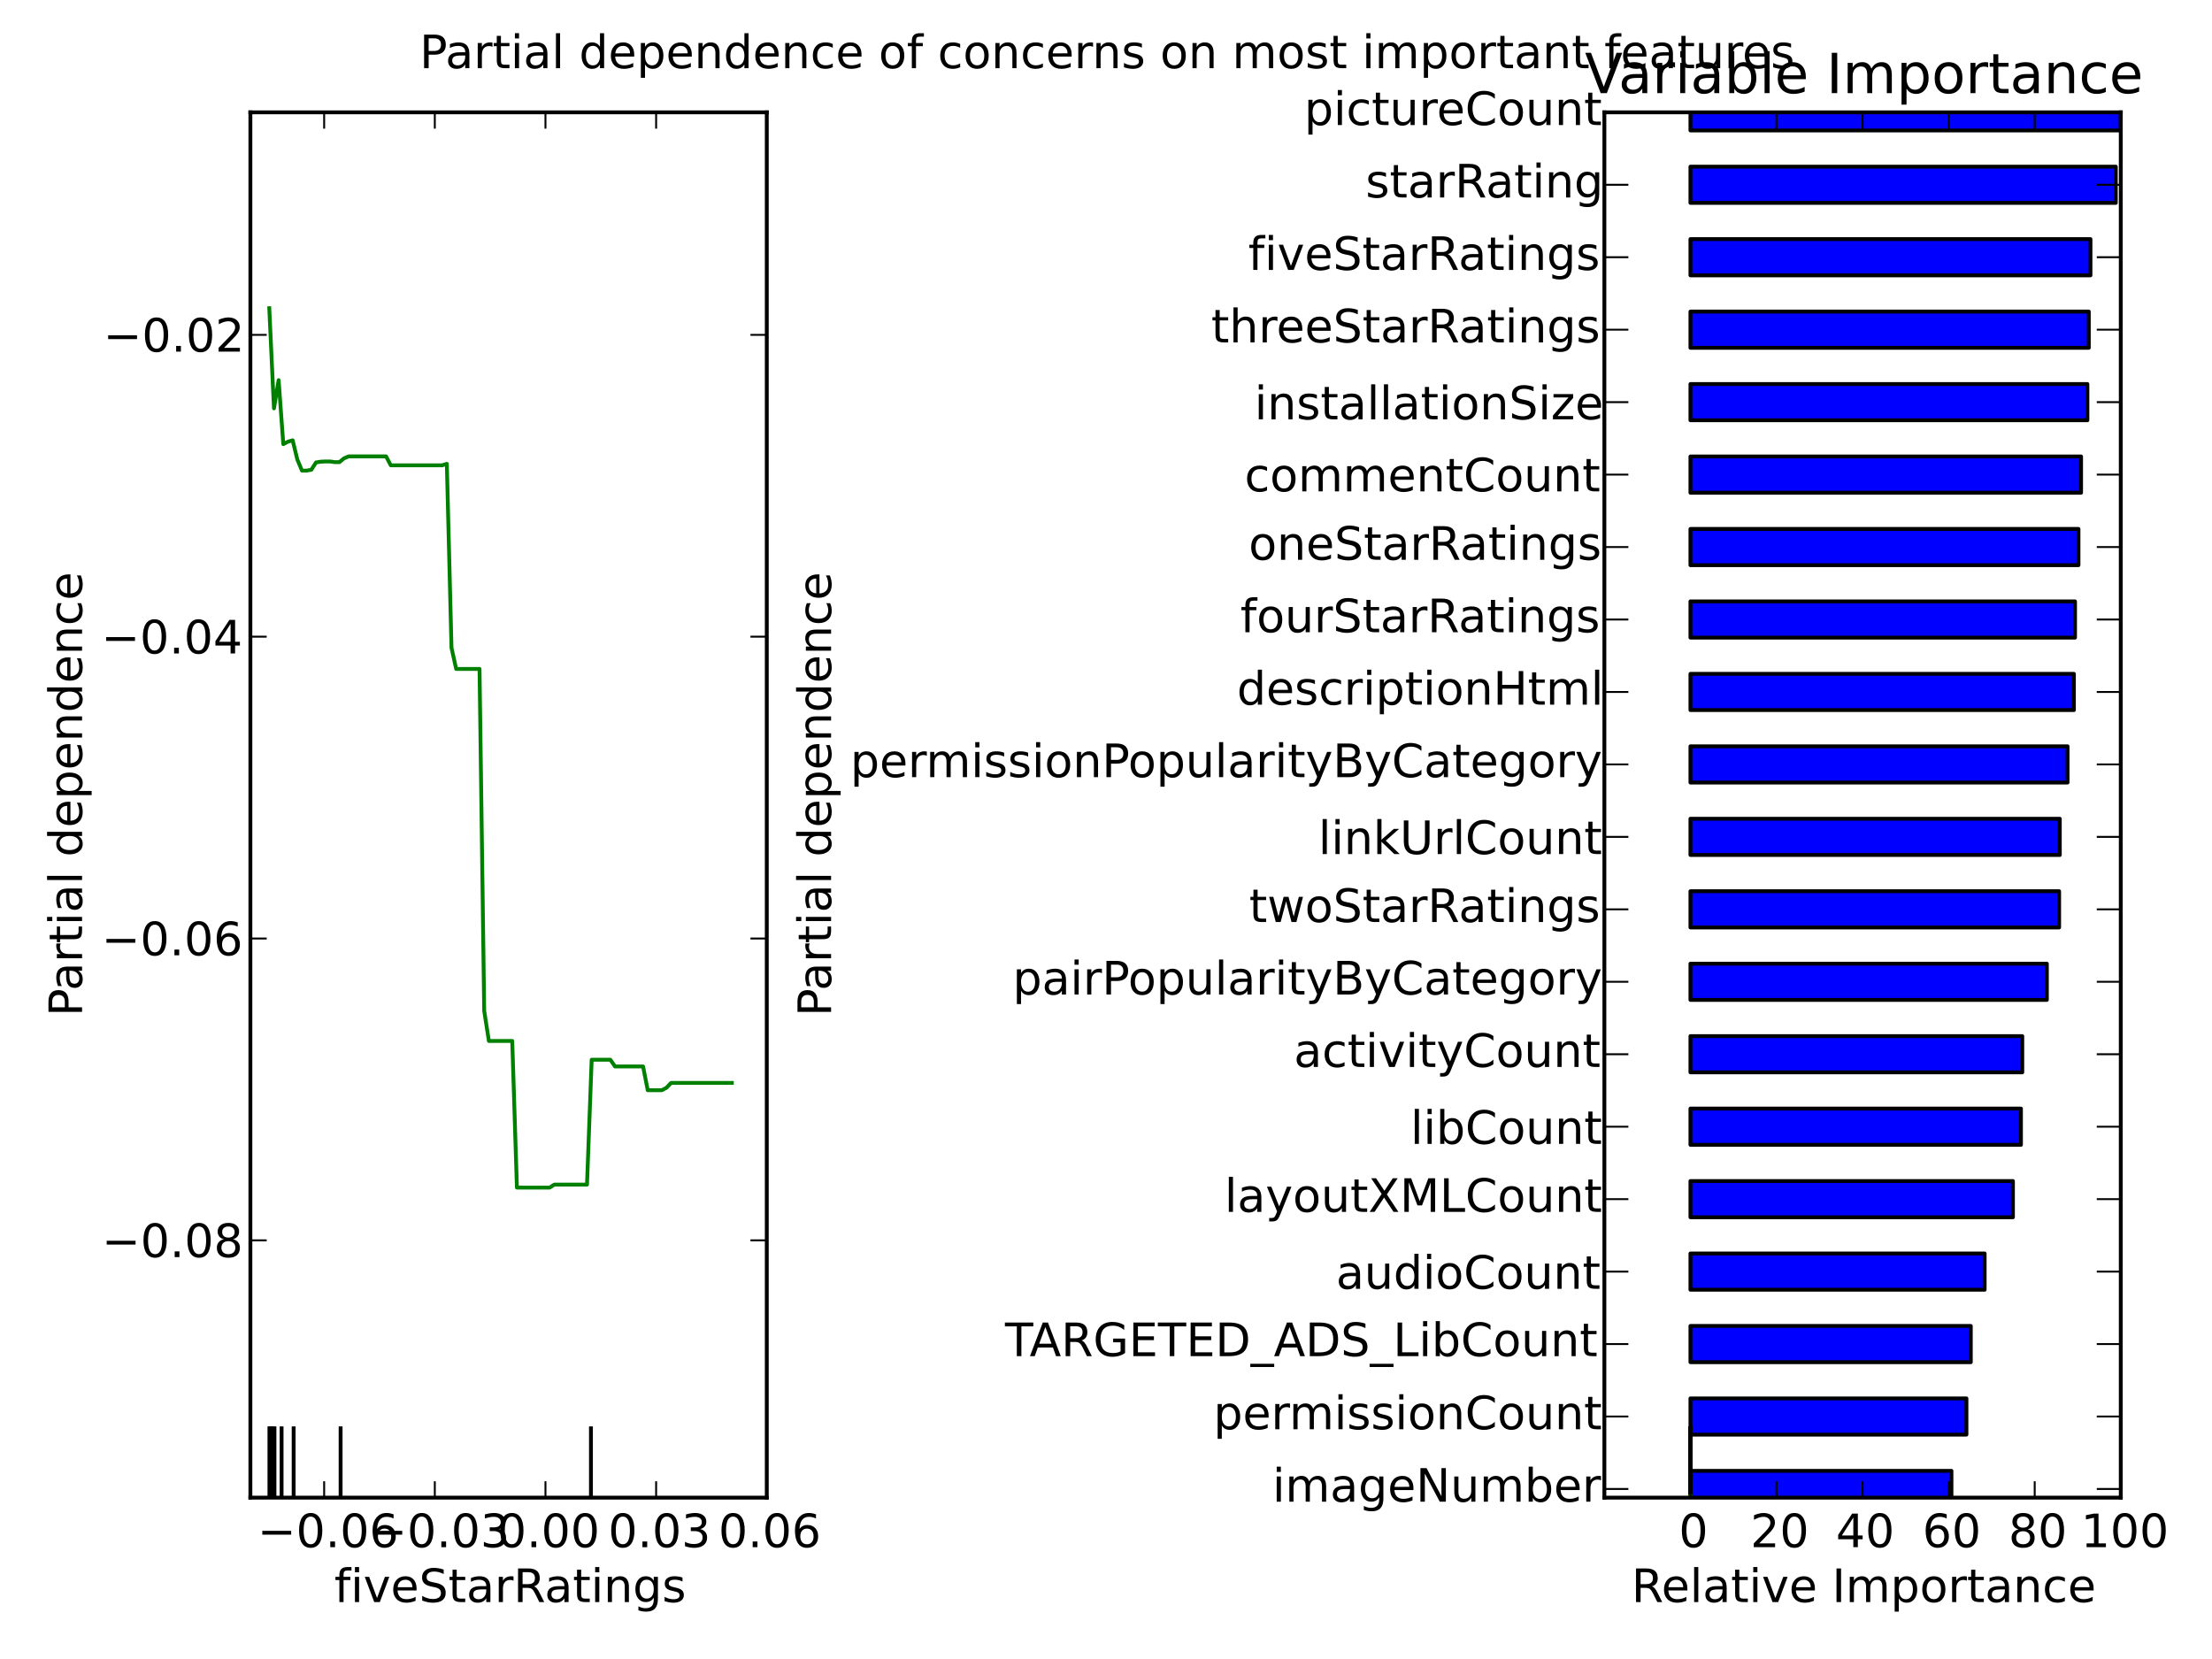 <?xml version="1.0" encoding="utf-8" standalone="no"?>
<!DOCTYPE svg PUBLIC "-//W3C//DTD SVG 1.1//EN"
  "http://www.w3.org/Graphics/SVG/1.1/DTD/svg11.dtd">
<!-- Created with matplotlib (http://matplotlib.sourceforge.net/) -->
<svg height="432pt" version="1.1" viewBox="0 0 576 432" width="576pt" xmlns="http://www.w3.org/2000/svg" xmlns:xlink="http://www.w3.org/1999/xlink">
 <defs>
  <style type="text/css">
*{stroke-linecap:square;stroke-linejoin:round;}
  </style>
 </defs>
 <g id="figure_1">
  <g id="patch_1">
   <path d="
M0 432
L576 432
L576 0
L0 0
z
" style="fill:#ffffff;"/>
  </g>
  <g id="axes_1">
   <g id="patch_2">
    <path d="
M65.199 389.978
L199.668 389.978
L199.668 29.248
L65.199 29.248
z
" style="fill:#ffffff;"/>
   </g>
   <g id="LineCollection_1">
    <defs>
     <path d="
M70.16 -42.022
L70.16 -60.058" id="C0_0_2680c667b0"/>
     <path d="
M70.418 -42.022
L70.418 -60.058" id="C0_1_51f5ab6903"/>
     <path d="
M70.595 -42.022
L70.595 -60.058" id="C0_2_0e97858483"/>
     <path d="
M70.898 -42.022
L70.898 -60.058" id="C0_3_728fc4fd06"/>
     <path d="
M71.469 -42.022
L71.469 -60.058" id="C0_4_6fb4b10cbc"/>
     <path d="
M73.324 -42.022
L73.324 -60.058" id="C0_5_29c0ba99ac"/>
     <path d="
M76.466 -42.022
L76.466 -60.058" id="C0_6_ab7170972f"/>
     <path d="
M88.693 -42.022
L88.693 -60.058" id="C0_7_dc5d7eb4b9"/>
     <path d="
M153.883 -42.022
L153.883 -60.058" id="C0_8_dec4190185"/>
    </defs>
    <g clip-path="url(#pf5f46a2d8b)">
     <use style="fill:none;stroke:#000000;stroke-linecap:butt;" x="0" xlink:href="#C0_0_2680c667b0" y="432.0"/>
    </g>
    <g clip-path="url(#pf5f46a2d8b)">
     <use style="fill:none;stroke:#000000;stroke-linecap:butt;" x="0" xlink:href="#C0_1_51f5ab6903" y="432.0"/>
    </g>
    <g clip-path="url(#pf5f46a2d8b)">
     <use style="fill:none;stroke:#000000;stroke-linecap:butt;" x="0" xlink:href="#C0_2_0e97858483" y="432.0"/>
    </g>
    <g clip-path="url(#pf5f46a2d8b)">
     <use style="fill:none;stroke:#000000;stroke-linecap:butt;" x="0" xlink:href="#C0_3_728fc4fd06" y="432.0"/>
    </g>
    <g clip-path="url(#pf5f46a2d8b)">
     <use style="fill:none;stroke:#000000;stroke-linecap:butt;" x="0" xlink:href="#C0_4_6fb4b10cbc" y="432.0"/>
    </g>
    <g clip-path="url(#pf5f46a2d8b)">
     <use style="fill:none;stroke:#000000;stroke-linecap:butt;" x="0" xlink:href="#C0_5_29c0ba99ac" y="432.0"/>
    </g>
    <g clip-path="url(#pf5f46a2d8b)">
     <use style="fill:none;stroke:#000000;stroke-linecap:butt;" x="0" xlink:href="#C0_6_ab7170972f" y="432.0"/>
    </g>
    <g clip-path="url(#pf5f46a2d8b)">
     <use style="fill:none;stroke:#000000;stroke-linecap:butt;" x="0" xlink:href="#C0_7_dc5d7eb4b9" y="432.0"/>
    </g>
    <g clip-path="url(#pf5f46a2d8b)">
     <use style="fill:none;stroke:#000000;stroke-linecap:butt;" x="0" xlink:href="#C0_8_dec4190185" y="432.0"/>
    </g>
   </g>
   <g id="line2d_1">
    <path clip-path="url(#pf5f46a2d8b)" d="
M70.12 80.251
L71.337 106.338
L72.554 98.988
L73.77 115.657
L74.987 115.011
L76.204 114.651
L77.42 119.644
L78.637 122.545
L79.854 122.545
L81.07 122.328
L82.287 120.418
L83.504 120.224
L84.72 120.164
L85.937 120.164
L87.154 120.34
L88.37 120.34
L89.587 119.349
L90.804 118.84
L92.02 118.84
L93.237 118.84
L94.454 118.84
L95.67 118.84
L96.887 118.84
L98.104 118.84
L99.32 118.84
L100.537 118.84
L101.754 121.162
L102.97 121.162
L104.187 121.162
L105.404 121.162
L106.62 121.162
L107.837 121.162
L109.054 121.162
L110.27 121.162
L111.487 121.162
L112.704 121.162
L113.92 121.162
L115.137 121.162
L116.354 120.776
L117.57 168.683
L118.787 174.187
L120.004 174.187
L121.22 174.187
L122.437 174.187
L123.654 174.187
L124.87 174.187
L126.087 263.24
L127.304 271.066
L128.52 271.066
L129.737 271.066
L130.954 271.066
L132.17 271.066
L133.387 271.066
L134.604 309.248
L135.82 309.248
L137.037 309.248
L138.254 309.248
L139.47 309.248
L140.687 309.248
L141.904 309.248
L143.12 309.248
L144.337 308.47
L145.554 308.47
L146.77 308.47
L147.987 308.47
L149.204 308.47
L150.42 308.47
L151.637 308.47
L152.854 308.47
L154.07 275.954
L155.287 275.954
L156.504 275.954
L157.72 275.954
L158.937 275.954
L160.154 277.707
L161.37 277.707
L162.587 277.707
L163.804 277.707
L165.02 277.707
L166.237 277.707
L167.454 277.707
L168.67 283.891
L169.887 283.891
L171.104 283.891
L172.32 283.891
L173.537 283.254
L174.754 281.988
L175.97 281.988
L177.187 281.988
L178.404 281.988
L179.62 281.988
L180.837 281.988
L182.054 281.988
L183.27 281.988
L184.487 281.988
L185.704 281.988
L186.92 281.988
L188.137 281.988
L189.354 281.988
L190.57 281.988" style="fill:none;stroke:#008000;"/>
   </g>
   <g id="matplotlib.axis_1">
    <g id="xtick_1">
     <g id="line2d_2">
      <defs>
       <path d="
M0 0
L0 -4" id="m0012dd4eef" style="stroke:#000000;stroke-linecap:butt;stroke-width:0.5;"/>
      </defs>
      <g>
       <use style="stroke:#000000;stroke-linecap:butt;stroke-width:0.5;" x="84.409" xlink:href="#m0012dd4eef" y="389.978"/>
      </g>
     </g>
     <g id="line2d_3">
      <defs>
       <path d="
M0 0
L0 4" id="m476344969c" style="stroke:#000000;stroke-linecap:butt;stroke-width:0.5;"/>
      </defs>
      <g>
       <use style="stroke:#000000;stroke-linecap:butt;stroke-width:0.5;" x="84.409" xlink:href="#m476344969c" y="29.248"/>
      </g>
     </g>
     <g id="text_1">
      <!-- −0.06 -->
      <defs>
       <path d="
M31.781 66.406
Q24.172 66.406 20.328 58.906
Q16.5 51.422 16.5 36.375
Q16.5 21.391 20.328 13.891
Q24.172 6.391 31.781 6.391
Q39.453 6.391 43.281 13.891
Q47.125 21.391 47.125 36.375
Q47.125 51.422 43.281 58.906
Q39.453 66.406 31.781 66.406
M31.781 74.219
Q44.047 74.219 50.516 64.516
Q56.984 54.828 56.984 36.375
Q56.984 17.969 50.516 8.266
Q44.047 -1.422 31.781 -1.422
Q19.531 -1.422 13.062 8.266
Q6.594 17.969 6.594 36.375
Q6.594 54.828 13.062 64.516
Q19.531 74.219 31.781 74.219" id="DejaVuSans-30"/>
       <path d="
M10.688 12.406
L21 12.406
L21 0
L10.688 0
z
" id="DejaVuSans-2e"/>
       <path d="
M33.016 40.375
Q26.375 40.375 22.484 35.828
Q18.609 31.297 18.609 23.391
Q18.609 15.531 22.484 10.953
Q26.375 6.391 33.016 6.391
Q39.656 6.391 43.531 10.953
Q47.406 15.531 47.406 23.391
Q47.406 31.297 43.531 35.828
Q39.656 40.375 33.016 40.375
M52.594 71.297
L52.594 62.312
Q48.875 64.062 45.094 64.984
Q41.312 65.922 37.594 65.922
Q27.828 65.922 22.672 59.328
Q17.531 52.734 16.797 39.406
Q19.672 43.656 24.016 45.922
Q28.375 48.188 33.594 48.188
Q44.578 48.188 50.953 41.516
Q57.328 34.859 57.328 23.391
Q57.328 12.156 50.688 5.359
Q44.047 -1.422 33.016 -1.422
Q20.359 -1.422 13.672 8.266
Q6.984 17.969 6.984 36.375
Q6.984 53.656 15.188 63.938
Q23.391 74.219 37.203 74.219
Q40.922 74.219 44.703 73.484
Q48.484 72.75 52.594 71.297" id="DejaVuSans-36"/>
       <path d="
M10.594 35.5
L73.188 35.5
L73.188 27.203
L10.594 27.203
z
" id="DejaVuSans-2212"/>
      </defs>
      <g transform="translate(67.035 402.885)scale(0.12 -0.12)">
       <use xlink:href="#DejaVuSans-2212"/>
       <use x="83.789" xlink:href="#DejaVuSans-30"/>
       <use x="147.412" xlink:href="#DejaVuSans-2e"/>
       <use x="179.199" xlink:href="#DejaVuSans-30"/>
       <use x="242.822" xlink:href="#DejaVuSans-36"/>
      </g>
     </g>
    </g>
    <g id="xtick_2">
     <g id="line2d_4">
      <g>
       <use style="stroke:#000000;stroke-linecap:butt;stroke-width:0.5;" x="113.224" xlink:href="#m0012dd4eef" y="389.978"/>
      </g>
     </g>
     <g id="line2d_5">
      <g>
       <use style="stroke:#000000;stroke-linecap:butt;stroke-width:0.5;" x="113.224" xlink:href="#m476344969c" y="29.248"/>
      </g>
     </g>
     <g id="text_2">
      <!-- −0.03 -->
      <defs>
       <path d="
M40.578 39.312
Q47.656 37.797 51.625 33
Q55.609 28.219 55.609 21.188
Q55.609 10.406 48.188 4.484
Q40.766 -1.422 27.094 -1.422
Q22.516 -1.422 17.656 -0.516
Q12.797 0.391 7.625 2.203
L7.625 11.719
Q11.719 9.328 16.594 8.109
Q21.484 6.891 26.812 6.891
Q36.078 6.891 40.938 10.547
Q45.797 14.203 45.797 21.188
Q45.797 27.641 41.281 31.266
Q36.766 34.906 28.719 34.906
L20.219 34.906
L20.219 43.016
L29.109 43.016
Q36.375 43.016 40.234 45.922
Q44.094 48.828 44.094 54.297
Q44.094 59.906 40.109 62.906
Q36.141 65.922 28.719 65.922
Q24.656 65.922 20.016 65.031
Q15.375 64.156 9.812 62.312
L9.812 71.094
Q15.438 72.656 20.344 73.438
Q25.25 74.219 29.594 74.219
Q40.828 74.219 47.359 69.109
Q53.906 64.016 53.906 55.328
Q53.906 49.266 50.438 45.094
Q46.969 40.922 40.578 39.312" id="DejaVuSans-33"/>
      </defs>
      <g transform="translate(95.953 402.885)scale(0.12 -0.12)">
       <use xlink:href="#DejaVuSans-2212"/>
       <use x="83.789" xlink:href="#DejaVuSans-30"/>
       <use x="147.412" xlink:href="#DejaVuSans-2e"/>
       <use x="179.199" xlink:href="#DejaVuSans-30"/>
       <use x="242.822" xlink:href="#DejaVuSans-33"/>
      </g>
     </g>
    </g>
    <g id="xtick_3">
     <g id="line2d_6">
      <g>
       <use style="stroke:#000000;stroke-linecap:butt;stroke-width:0.5;" x="142.039" xlink:href="#m0012dd4eef" y="389.978"/>
      </g>
     </g>
     <g id="line2d_7">
      <g>
       <use style="stroke:#000000;stroke-linecap:butt;stroke-width:0.5;" x="142.039" xlink:href="#m476344969c" y="29.248"/>
      </g>
     </g>
     <g id="text_3">
      <!-- 0.00 -->
      <g transform="translate(129.473 402.885)scale(0.12 -0.12)">
       <use xlink:href="#DejaVuSans-30"/>
       <use x="63.623" xlink:href="#DejaVuSans-2e"/>
       <use x="95.41" xlink:href="#DejaVuSans-30"/>
       <use x="159.033" xlink:href="#DejaVuSans-30"/>
      </g>
     </g>
    </g>
    <g id="xtick_4">
     <g id="line2d_8">
      <g>
       <use style="stroke:#000000;stroke-linecap:butt;stroke-width:0.5;" x="170.853" xlink:href="#m0012dd4eef" y="389.978"/>
      </g>
     </g>
     <g id="line2d_9">
      <g>
       <use style="stroke:#000000;stroke-linecap:butt;stroke-width:0.5;" x="170.853" xlink:href="#m476344969c" y="29.248"/>
      </g>
     </g>
     <g id="text_4">
      <!-- 0.03 -->
      <g transform="translate(158.371 402.885)scale(0.12 -0.12)">
       <use xlink:href="#DejaVuSans-30"/>
       <use x="63.623" xlink:href="#DejaVuSans-2e"/>
       <use x="95.41" xlink:href="#DejaVuSans-30"/>
       <use x="159.033" xlink:href="#DejaVuSans-33"/>
      </g>
     </g>
    </g>
    <g id="xtick_5">
     <g id="line2d_10">
      <g>
       <use style="stroke:#000000;stroke-linecap:butt;stroke-width:0.5;" x="199.668" xlink:href="#m0012dd4eef" y="389.978"/>
      </g>
     </g>
     <g id="line2d_11">
      <g>
       <use style="stroke:#000000;stroke-linecap:butt;stroke-width:0.5;" x="199.668" xlink:href="#m476344969c" y="29.248"/>
      </g>
     </g>
     <g id="text_5">
      <!-- 0.06 -->
      <g transform="translate(187.082 402.885)scale(0.12 -0.12)">
       <use xlink:href="#DejaVuSans-30"/>
       <use x="63.623" xlink:href="#DejaVuSans-2e"/>
       <use x="95.41" xlink:href="#DejaVuSans-30"/>
       <use x="159.033" xlink:href="#DejaVuSans-36"/>
      </g>
     </g>
    </g>
    <g id="text_6">
     <!-- fiveStarRatings -->
     <defs>
      <path d="
M56.203 29.594
L56.203 25.203
L14.891 25.203
Q15.484 15.922 20.484 11.062
Q25.484 6.203 34.422 6.203
Q39.594 6.203 44.453 7.469
Q49.312 8.734 54.109 11.281
L54.109 2.781
Q49.266 0.734 44.188 -0.344
Q39.109 -1.422 33.891 -1.422
Q20.797 -1.422 13.156 6.188
Q5.516 13.812 5.516 26.812
Q5.516 40.234 12.766 48.109
Q20.016 56 32.328 56
Q43.359 56 49.781 48.891
Q56.203 41.797 56.203 29.594
M47.219 32.234
Q47.125 39.594 43.094 43.984
Q39.062 48.391 32.422 48.391
Q24.906 48.391 20.391 44.141
Q15.875 39.891 15.188 32.172
z
" id="DejaVuSans-65"/>
      <path d="
M54.891 33.016
L54.891 0
L45.906 0
L45.906 32.719
Q45.906 40.484 42.875 44.328
Q39.844 48.188 33.797 48.188
Q26.516 48.188 22.312 43.547
Q18.109 38.922 18.109 30.906
L18.109 0
L9.078 0
L9.078 54.688
L18.109 54.688
L18.109 46.188
Q21.344 51.125 25.703 53.562
Q30.078 56 35.797 56
Q45.219 56 50.047 50.172
Q54.891 44.344 54.891 33.016" id="DejaVuSans-6e"/>
      <path d="
M41.109 46.297
Q39.594 47.172 37.812 47.578
Q36.031 48 33.891 48
Q26.266 48 22.188 43.047
Q18.109 38.094 18.109 28.812
L18.109 0
L9.078 0
L9.078 54.688
L18.109 54.688
L18.109 46.188
Q20.953 51.172 25.484 53.578
Q30.031 56 36.531 56
Q37.453 56 38.578 55.875
Q39.703 55.766 41.062 55.516
z
" id="DejaVuSans-72"/>
      <path d="
M53.516 70.516
L53.516 60.891
Q47.906 63.578 42.922 64.891
Q37.938 66.219 33.297 66.219
Q25.25 66.219 20.875 63.094
Q16.5 59.969 16.5 54.203
Q16.5 49.359 19.406 46.891
Q22.312 44.438 30.422 42.922
L36.375 41.703
Q47.406 39.594 52.656 34.297
Q57.906 29 57.906 20.125
Q57.906 9.516 50.797 4.047
Q43.703 -1.422 29.984 -1.422
Q24.812 -1.422 18.969 -0.25
Q13.141 0.922 6.891 3.219
L6.891 13.375
Q12.891 10.016 18.656 8.297
Q24.422 6.594 29.984 6.594
Q38.422 6.594 43.016 9.906
Q47.609 13.234 47.609 19.391
Q47.609 24.75 44.312 27.781
Q41.016 30.812 33.5 32.328
L27.484 33.5
Q16.453 35.688 11.516 40.375
Q6.594 45.062 6.594 53.422
Q6.594 63.094 13.406 68.656
Q20.219 74.219 32.172 74.219
Q37.312 74.219 42.625 73.281
Q47.953 72.359 53.516 70.516" id="DejaVuSans-53"/>
      <path d="
M45.406 27.984
Q45.406 37.75 41.375 43.109
Q37.359 48.484 30.078 48.484
Q22.859 48.484 18.828 43.109
Q14.797 37.75 14.797 27.984
Q14.797 18.266 18.828 12.891
Q22.859 7.516 30.078 7.516
Q37.359 7.516 41.375 12.891
Q45.406 18.266 45.406 27.984
M54.391 6.781
Q54.391 -7.172 48.188 -13.984
Q42 -20.797 29.203 -20.797
Q24.469 -20.797 20.266 -20.094
Q16.062 -19.391 12.109 -17.922
L12.109 -9.188
Q16.062 -11.328 19.922 -12.344
Q23.781 -13.375 27.781 -13.375
Q36.625 -13.375 41.016 -8.766
Q45.406 -4.156 45.406 5.172
L45.406 9.625
Q42.625 4.781 38.281 2.391
Q33.938 0 27.875 0
Q17.828 0 11.672 7.656
Q5.516 15.328 5.516 27.984
Q5.516 40.672 11.672 48.328
Q17.828 56 27.875 56
Q33.938 56 38.281 53.609
Q42.625 51.219 45.406 46.391
L45.406 54.688
L54.391 54.688
z
" id="DejaVuSans-67"/>
      <path d="
M9.422 54.688
L18.406 54.688
L18.406 0
L9.422 0
z

M9.422 75.984
L18.406 75.984
L18.406 64.594
L9.422 64.594
z
" id="DejaVuSans-69"/>
      <path d="
M37.109 75.984
L37.109 68.5
L28.516 68.5
Q23.688 68.5 21.797 66.547
Q19.922 64.594 19.922 59.516
L19.922 54.688
L34.719 54.688
L34.719 47.703
L19.922 47.703
L19.922 0
L10.891 0
L10.891 47.703
L2.297 47.703
L2.297 54.688
L10.891 54.688
L10.891 58.5
Q10.891 67.625 15.141 71.797
Q19.391 75.984 28.609 75.984
z
" id="DejaVuSans-66"/>
      <path d="
M18.312 70.219
L18.312 54.688
L36.812 54.688
L36.812 47.703
L18.312 47.703
L18.312 18.016
Q18.312 11.328 20.141 9.422
Q21.969 7.516 27.594 7.516
L36.812 7.516
L36.812 0
L27.594 0
Q17.188 0 13.234 3.875
Q9.281 7.766 9.281 18.016
L9.281 47.703
L2.688 47.703
L2.688 54.688
L9.281 54.688
L9.281 70.219
z
" id="DejaVuSans-74"/>
      <path d="
M2.984 54.688
L12.5 54.688
L29.594 8.797
L46.688 54.688
L56.203 54.688
L35.688 0
L23.484 0
z
" id="DejaVuSans-76"/>
      <path d="
M44.391 34.188
Q47.562 33.109 50.562 29.594
Q53.562 26.078 56.594 19.922
L66.609 0
L56 0
L46.688 18.703
Q43.062 26.031 39.672 28.422
Q36.281 30.812 30.422 30.812
L19.672 30.812
L19.672 0
L9.812 0
L9.812 72.906
L32.078 72.906
Q44.578 72.906 50.734 67.672
Q56.891 62.453 56.891 51.906
Q56.891 45.016 53.688 40.469
Q50.484 35.938 44.391 34.188
M19.672 64.797
L19.672 38.922
L32.078 38.922
Q39.203 38.922 42.844 42.219
Q46.484 45.516 46.484 51.906
Q46.484 58.297 42.844 61.547
Q39.203 64.797 32.078 64.797
z
" id="DejaVuSans-52"/>
      <path d="
M44.281 53.078
L44.281 44.578
Q40.484 46.531 36.375 47.5
Q32.281 48.484 27.875 48.484
Q21.188 48.484 17.844 46.438
Q14.5 44.391 14.5 40.281
Q14.5 37.156 16.891 35.375
Q19.281 33.594 26.516 31.984
L29.594 31.297
Q39.156 29.25 43.188 25.516
Q47.219 21.781 47.219 15.094
Q47.219 7.469 41.188 3.016
Q35.156 -1.422 24.609 -1.422
Q20.219 -1.422 15.453 -0.562
Q10.688 0.297 5.422 2
L5.422 11.281
Q10.406 8.688 15.234 7.391
Q20.062 6.109 24.812 6.109
Q31.156 6.109 34.562 8.281
Q37.984 10.453 37.984 14.406
Q37.984 18.062 35.516 20.016
Q33.062 21.969 24.703 23.781
L21.578 24.516
Q13.234 26.266 9.516 29.906
Q5.812 33.547 5.812 39.891
Q5.812 47.609 11.281 51.797
Q16.75 56 26.812 56
Q31.781 56 36.172 55.266
Q40.578 54.547 44.281 53.078" id="DejaVuSans-73"/>
      <path d="
M34.281 27.484
Q23.391 27.484 19.188 25
Q14.984 22.516 14.984 16.5
Q14.984 11.719 18.141 8.906
Q21.297 6.109 26.703 6.109
Q34.188 6.109 38.703 11.406
Q43.219 16.703 43.219 25.484
L43.219 27.484
z

M52.203 31.203
L52.203 0
L43.219 0
L43.219 8.297
Q40.141 3.328 35.547 0.953
Q30.953 -1.422 24.312 -1.422
Q15.922 -1.422 10.953 3.297
Q6 8.016 6 15.922
Q6 25.141 12.172 29.828
Q18.359 34.516 30.609 34.516
L43.219 34.516
L43.219 35.406
Q43.219 41.609 39.141 45
Q35.062 48.391 27.688 48.391
Q23 48.391 18.547 47.266
Q14.109 46.141 10.016 43.891
L10.016 52.203
Q14.938 54.109 19.578 55.047
Q24.219 56 28.609 56
Q40.484 56 46.344 49.844
Q52.203 43.703 52.203 31.203" id="DejaVuSans-61"/>
     </defs>
     <g transform="translate(87.07 417.173)scale(0.12 -0.12)">
      <use xlink:href="#DejaVuSans-66"/>
      <use x="35.205" xlink:href="#DejaVuSans-69"/>
      <use x="62.988" xlink:href="#DejaVuSans-76"/>
      <use x="122.168" xlink:href="#DejaVuSans-65"/>
      <use x="183.691" xlink:href="#DejaVuSans-53"/>
      <use x="247.168" xlink:href="#DejaVuSans-74"/>
      <use x="286.377" xlink:href="#DejaVuSans-61"/>
      <use x="347.656" xlink:href="#DejaVuSans-72"/>
      <use x="388.77" xlink:href="#DejaVuSans-52"/>
      <use x="456.002" xlink:href="#DejaVuSans-61"/>
      <use x="517.281" xlink:href="#DejaVuSans-74"/>
      <use x="556.49" xlink:href="#DejaVuSans-69"/>
      <use x="584.273" xlink:href="#DejaVuSans-6e"/>
      <use x="647.652" xlink:href="#DejaVuSans-67"/>
      <use x="711.129" xlink:href="#DejaVuSans-73"/>
     </g>
    </g>
   </g>
   <g id="matplotlib.axis_2">
    <g id="ytick_1">
     <g id="line2d_12">
      <defs>
       <path d="
M0 0
L4 0" id="me8a85f7bf6" style="stroke:#000000;stroke-linecap:butt;stroke-width:0.5;"/>
      </defs>
      <g>
       <use style="stroke:#000000;stroke-linecap:butt;stroke-width:0.5;" x="65.199" xlink:href="#me8a85f7bf6" y="322.981"/>
      </g>
     </g>
     <g id="line2d_13">
      <defs>
       <path d="
M0 0
L-4 0" id="m1a32005dea" style="stroke:#000000;stroke-linecap:butt;stroke-width:0.5;"/>
      </defs>
      <g>
       <use style="stroke:#000000;stroke-linecap:butt;stroke-width:0.5;" x="199.668" xlink:href="#m1a32005dea" y="322.981"/>
      </g>
     </g>
     <g id="text_7">
      <!-- −0.08 -->
      <defs>
       <path d="
M31.781 34.625
Q24.75 34.625 20.719 30.859
Q16.703 27.094 16.703 20.516
Q16.703 13.922 20.719 10.156
Q24.75 6.391 31.781 6.391
Q38.812 6.391 42.859 10.172
Q46.922 13.969 46.922 20.516
Q46.922 27.094 42.891 30.859
Q38.875 34.625 31.781 34.625
M21.922 38.812
Q15.578 40.375 12.031 44.719
Q8.5 49.078 8.5 55.328
Q8.5 64.062 14.719 69.141
Q20.953 74.219 31.781 74.219
Q42.672 74.219 48.875 69.141
Q55.078 64.062 55.078 55.328
Q55.078 49.078 51.531 44.719
Q48 40.375 41.703 38.812
Q48.828 37.156 52.797 32.312
Q56.781 27.484 56.781 20.516
Q56.781 9.906 50.312 4.234
Q43.844 -1.422 31.781 -1.422
Q19.734 -1.422 13.25 4.234
Q6.781 9.906 6.781 20.516
Q6.781 27.484 10.781 32.312
Q14.797 37.156 21.922 38.812
M18.312 54.391
Q18.312 48.734 21.844 45.562
Q25.391 42.391 31.781 42.391
Q38.141 42.391 41.719 45.562
Q45.312 48.734 45.312 54.391
Q45.312 60.062 41.719 63.234
Q38.141 66.406 31.781 66.406
Q25.391 66.406 21.844 63.234
Q18.312 60.062 18.312 54.391" id="DejaVuSans-38"/>
      </defs>
      <g transform="translate(26.517 327.349)scale(0.12 -0.12)">
       <use xlink:href="#DejaVuSans-2212"/>
       <use x="83.789" xlink:href="#DejaVuSans-30"/>
       <use x="147.412" xlink:href="#DejaVuSans-2e"/>
       <use x="179.199" xlink:href="#DejaVuSans-30"/>
       <use x="242.822" xlink:href="#DejaVuSans-38"/>
      </g>
     </g>
    </g>
    <g id="ytick_2">
     <g id="line2d_14">
      <g>
       <use style="stroke:#000000;stroke-linecap:butt;stroke-width:0.5;" x="65.199" xlink:href="#me8a85f7bf6" y="244.387"/>
      </g>
     </g>
     <g id="line2d_15">
      <g>
       <use style="stroke:#000000;stroke-linecap:butt;stroke-width:0.5;" x="199.668" xlink:href="#m1a32005dea" y="244.387"/>
      </g>
     </g>
     <g id="text_8">
      <!-- −0.06 -->
      <g transform="translate(26.452 248.755)scale(0.12 -0.12)">
       <use xlink:href="#DejaVuSans-2212"/>
       <use x="83.789" xlink:href="#DejaVuSans-30"/>
       <use x="147.412" xlink:href="#DejaVuSans-2e"/>
       <use x="179.199" xlink:href="#DejaVuSans-30"/>
       <use x="242.822" xlink:href="#DejaVuSans-36"/>
      </g>
     </g>
    </g>
    <g id="ytick_3">
     <g id="line2d_16">
      <g>
       <use style="stroke:#000000;stroke-linecap:butt;stroke-width:0.5;" x="65.199" xlink:href="#me8a85f7bf6" y="165.792"/>
      </g>
     </g>
     <g id="line2d_17">
      <g>
       <use style="stroke:#000000;stroke-linecap:butt;stroke-width:0.5;" x="199.668" xlink:href="#m1a32005dea" y="165.792"/>
      </g>
     </g>
     <g id="text_9">
      <!-- −0.04 -->
      <defs>
       <path d="
M37.797 64.312
L12.891 25.391
L37.797 25.391
z

M35.203 72.906
L47.609 72.906
L47.609 25.391
L58.016 25.391
L58.016 17.188
L47.609 17.188
L47.609 0
L37.797 0
L37.797 17.188
L4.891 17.188
L4.891 26.703
z
" id="DejaVuSans-34"/>
      </defs>
      <g transform="translate(26.369 170.16)scale(0.12 -0.12)">
       <use xlink:href="#DejaVuSans-2212"/>
       <use x="83.789" xlink:href="#DejaVuSans-30"/>
       <use x="147.412" xlink:href="#DejaVuSans-2e"/>
       <use x="179.199" xlink:href="#DejaVuSans-30"/>
       <use x="242.822" xlink:href="#DejaVuSans-34"/>
      </g>
     </g>
    </g>
    <g id="ytick_4">
     <g id="line2d_18">
      <g>
       <use style="stroke:#000000;stroke-linecap:butt;stroke-width:0.5;" x="65.199" xlink:href="#me8a85f7bf6" y="87.198"/>
      </g>
     </g>
     <g id="line2d_19">
      <g>
       <use style="stroke:#000000;stroke-linecap:butt;stroke-width:0.5;" x="199.668" xlink:href="#m1a32005dea" y="87.198"/>
      </g>
     </g>
     <g id="text_10">
      <!-- −0.02 -->
      <defs>
       <path d="
M19.188 8.297
L53.609 8.297
L53.609 0
L7.328 0
L7.328 8.297
Q12.938 14.109 22.625 23.891
Q32.328 33.688 34.812 36.531
Q39.547 41.844 41.422 45.531
Q43.312 49.219 43.312 52.781
Q43.312 58.594 39.234 62.25
Q35.156 65.922 28.609 65.922
Q23.969 65.922 18.812 64.312
Q13.672 62.703 7.812 59.422
L7.812 69.391
Q13.766 71.781 18.938 73
Q24.125 74.219 28.422 74.219
Q39.75 74.219 46.484 68.547
Q53.219 62.891 53.219 53.422
Q53.219 48.922 51.531 44.891
Q49.859 40.875 45.406 35.406
Q44.188 33.984 37.641 27.219
Q31.109 20.453 19.188 8.297" id="DejaVuSans-32"/>
      </defs>
      <g transform="translate(26.898 91.566)scale(0.12 -0.12)">
       <use xlink:href="#DejaVuSans-2212"/>
       <use x="83.789" xlink:href="#DejaVuSans-30"/>
       <use x="147.412" xlink:href="#DejaVuSans-2e"/>
       <use x="179.199" xlink:href="#DejaVuSans-30"/>
       <use x="242.822" xlink:href="#DejaVuSans-32"/>
      </g>
     </g>
    </g>
    <g id="text_11">
     <!-- Partial dependence -->
     <defs>
      <path d="
M9.422 75.984
L18.406 75.984
L18.406 0
L9.422 0
z
" id="DejaVuSans-6c"/>
      <path d="
M48.781 52.594
L48.781 44.188
Q44.969 46.297 41.141 47.344
Q37.312 48.391 33.406 48.391
Q24.656 48.391 19.812 42.844
Q14.984 37.312 14.984 27.297
Q14.984 17.281 19.812 11.734
Q24.656 6.203 33.406 6.203
Q37.312 6.203 41.141 7.25
Q44.969 8.297 48.781 10.406
L48.781 2.094
Q45.016 0.344 40.984 -0.531
Q36.969 -1.422 32.422 -1.422
Q20.062 -1.422 12.781 6.344
Q5.516 14.109 5.516 27.297
Q5.516 40.672 12.859 48.328
Q20.219 56 33.016 56
Q37.156 56 41.109 55.141
Q45.062 54.297 48.781 52.594" id="DejaVuSans-63"/>
      <path id="DejaVuSans-20"/>
      <path d="
M45.406 46.391
L45.406 75.984
L54.391 75.984
L54.391 0
L45.406 0
L45.406 8.203
Q42.578 3.328 38.25 0.953
Q33.938 -1.422 27.875 -1.422
Q17.969 -1.422 11.734 6.484
Q5.516 14.406 5.516 27.297
Q5.516 40.188 11.734 48.094
Q17.969 56 27.875 56
Q33.938 56 38.25 53.625
Q42.578 51.266 45.406 46.391
M14.797 27.297
Q14.797 17.391 18.875 11.75
Q22.953 6.109 30.078 6.109
Q37.203 6.109 41.297 11.75
Q45.406 17.391 45.406 27.297
Q45.406 37.203 41.297 42.844
Q37.203 48.484 30.078 48.484
Q22.953 48.484 18.875 42.844
Q14.797 37.203 14.797 27.297" id="DejaVuSans-64"/>
      <path d="
M19.672 64.797
L19.672 37.406
L32.078 37.406
Q38.969 37.406 42.719 40.969
Q46.484 44.531 46.484 51.125
Q46.484 57.672 42.719 61.234
Q38.969 64.797 32.078 64.797
z

M9.812 72.906
L32.078 72.906
Q44.344 72.906 50.609 67.359
Q56.891 61.812 56.891 51.125
Q56.891 40.328 50.609 34.812
Q44.344 29.297 32.078 29.297
L19.672 29.297
L19.672 0
L9.812 0
z
" id="DejaVuSans-50"/>
      <path d="
M18.109 8.203
L18.109 -20.797
L9.078 -20.797
L9.078 54.688
L18.109 54.688
L18.109 46.391
Q20.953 51.266 25.266 53.625
Q29.594 56 35.594 56
Q45.562 56 51.781 48.094
Q58.016 40.188 58.016 27.297
Q58.016 14.406 51.781 6.484
Q45.562 -1.422 35.594 -1.422
Q29.594 -1.422 25.266 0.953
Q20.953 3.328 18.109 8.203
M48.688 27.297
Q48.688 37.203 44.609 42.844
Q40.531 48.484 33.406 48.484
Q26.266 48.484 22.188 42.844
Q18.109 37.203 18.109 27.297
Q18.109 17.391 22.188 11.75
Q26.266 6.109 33.406 6.109
Q40.531 6.109 44.609 11.75
Q48.688 17.391 48.688 27.297" id="DejaVuSans-70"/>
     </defs>
     <g transform="translate(21.369 264.657)rotate(-90.0)scale(0.12 -0.12)">
      <use xlink:href="#DejaVuSans-50"/>
      <use x="55.803" xlink:href="#DejaVuSans-61"/>
      <use x="117.082" xlink:href="#DejaVuSans-72"/>
      <use x="158.195" xlink:href="#DejaVuSans-74"/>
      <use x="197.404" xlink:href="#DejaVuSans-69"/>
      <use x="225.188" xlink:href="#DejaVuSans-61"/>
      <use x="286.467" xlink:href="#DejaVuSans-6c"/>
      <use x="314.25" xlink:href="#DejaVuSans-20"/>
      <use x="346.037" xlink:href="#DejaVuSans-64"/>
      <use x="409.514" xlink:href="#DejaVuSans-65"/>
      <use x="471.037" xlink:href="#DejaVuSans-70"/>
      <use x="534.514" xlink:href="#DejaVuSans-65"/>
      <use x="596.037" xlink:href="#DejaVuSans-6e"/>
      <use x="659.416" xlink:href="#DejaVuSans-64"/>
      <use x="722.893" xlink:href="#DejaVuSans-65"/>
      <use x="784.416" xlink:href="#DejaVuSans-6e"/>
      <use x="847.795" xlink:href="#DejaVuSans-63"/>
      <use x="902.775" xlink:href="#DejaVuSans-65"/>
     </g>
    </g>
   </g>
   <g id="patch_3">
    <path d="
M65.199 29.248
L199.668 29.248" style="fill:none;stroke:#000000;"/>
   </g>
   <g id="patch_4">
    <path d="
M199.668 389.978
L199.668 29.248" style="fill:none;stroke:#000000;"/>
   </g>
   <g id="patch_5">
    <path d="
M65.199 389.978
L199.668 389.978" style="fill:none;stroke:#000000;"/>
   </g>
   <g id="patch_6">
    <path d="
M65.199 389.978
L65.199 29.248" style="fill:none;stroke:#000000;"/>
   </g>
  </g>
  <g id="axes_2">
   <g id="patch_7">
    <path d="
M417.776 389.978
L552.245 389.978
L552.245 29.248
L417.776 29.248
z
" style="fill:#ffffff;"/>
   </g>
   <g id="patch_8">
    <path clip-path="url(#pb3b21c0506)" d="
M440.187 392.442
L508.152 392.442
L508.152 383.009
L440.187 383.009
z
" style="fill:#0000ff;stroke:#000000;"/>
   </g>
   <g id="patch_9">
    <path clip-path="url(#pb3b21c0506)" d="
M440.187 373.575
L512.053 373.575
L512.053 364.141
L440.187 364.141
z
" style="fill:#0000ff;stroke:#000000;"/>
   </g>
   <g id="patch_10">
    <path clip-path="url(#pb3b21c0506)" d="
M440.187 354.708
L513.192 354.708
L513.192 345.274
L440.187 345.274
z
" style="fill:#0000ff;stroke:#000000;"/>
   </g>
   <g id="patch_11">
    <path clip-path="url(#pb3b21c0506)" d="
M440.187 335.841
L516.796 335.841
L516.796 326.407
L440.187 326.407
z
" style="fill:#0000ff;stroke:#000000;"/>
   </g>
   <g id="patch_12">
    <path clip-path="url(#pb3b21c0506)" d="
M440.187 316.973
L524.161 316.973
L524.161 307.54
L440.187 307.54
z
" style="fill:#0000ff;stroke:#000000;"/>
   </g>
   <g id="patch_13">
    <path clip-path="url(#pb3b21c0506)" d="
M440.187 298.106
L526.25 298.106
L526.25 288.672
L440.187 288.672
z
" style="fill:#0000ff;stroke:#000000;"/>
   </g>
   <g id="patch_14">
    <path clip-path="url(#pb3b21c0506)" d="
M440.187 279.239
L526.596 279.239
L526.596 269.805
L440.187 269.805
z
" style="fill:#0000ff;stroke:#000000;"/>
   </g>
   <g id="patch_15">
    <path clip-path="url(#pb3b21c0506)" d="
M440.187 260.372
L532.996 260.372
L532.996 250.938
L440.187 250.938
z
" style="fill:#0000ff;stroke:#000000;"/>
   </g>
   <g id="patch_16">
    <path clip-path="url(#pb3b21c0506)" d="
M440.187 241.504
L536.19 241.504
L536.19 232.071
L440.187 232.071
z
" style="fill:#0000ff;stroke:#000000;"/>
   </g>
   <g id="patch_17">
    <path clip-path="url(#pb3b21c0506)" d="
M440.187 222.637
L536.366 222.637
L536.366 213.203
L440.187 213.203
z
" style="fill:#0000ff;stroke:#000000;"/>
   </g>
   <g id="patch_18">
    <path clip-path="url(#pb3b21c0506)" d="
M440.187 203.77
L538.388 203.77
L538.388 194.336
L440.187 194.336
z
" style="fill:#0000ff;stroke:#000000;"/>
   </g>
   <g id="patch_19">
    <path clip-path="url(#pb3b21c0506)" d="
M440.187 184.902
L540.037 184.902
L540.037 175.469
L440.187 175.469
z
" style="fill:#0000ff;stroke:#000000;"/>
   </g>
   <g id="patch_20">
    <path clip-path="url(#pb3b21c0506)" d="
M440.187 166.035
L540.332 166.035
L540.332 156.602
L440.187 156.602
z
" style="fill:#0000ff;stroke:#000000;"/>
   </g>
   <g id="patch_21">
    <path clip-path="url(#pb3b21c0506)" d="
M440.187 147.168
L541.231 147.168
L541.231 137.734
L440.187 137.734
z
" style="fill:#0000ff;stroke:#000000;"/>
   </g>
   <g id="patch_22">
    <path clip-path="url(#pb3b21c0506)" d="
M440.187 128.301
L541.904 128.301
L541.904 118.867
L440.187 118.867
z
" style="fill:#0000ff;stroke:#000000;"/>
   </g>
   <g id="patch_23">
    <path clip-path="url(#pb3b21c0506)" d="
M440.187 109.433
L543.552 109.433
L543.552 100
L440.187 100
z
" style="fill:#0000ff;stroke:#000000;"/>
   </g>
   <g id="patch_24">
    <path clip-path="url(#pb3b21c0506)" d="
M440.187 90.566
L543.918 90.566
L543.918 81.132
L440.187 81.132
z
" style="fill:#0000ff;stroke:#000000;"/>
   </g>
   <g id="patch_25">
    <path clip-path="url(#pb3b21c0506)" d="
M440.187 71.699
L544.353 71.699
L544.353 62.265
L440.187 62.265
z
" style="fill:#0000ff;stroke:#000000;"/>
   </g>
   <g id="patch_26">
    <path clip-path="url(#pb3b21c0506)" d="
M440.187 52.832
L550.949 52.832
L550.949 43.398
L440.187 43.398
z
" style="fill:#0000ff;stroke:#000000;"/>
   </g>
   <g id="patch_27">
    <path clip-path="url(#pb3b21c0506)" d="
M440.187 33.964
L552.245 33.964
L552.245 24.531
L440.187 24.531
z
" style="fill:#0000ff;stroke:#000000;"/>
   </g>
   <g id="LineCollection_2">
    <defs>
     <path d="
M440.157 -42.022
L440.157 -60.058" id="C1_0_d29f639f3a"/>
     <path d="
M440.158 -42.022
L440.158 -60.058" id="C1_1_a89eb0b2cd"/>
     <path d="
M440.158 -42.022
L440.158 -60.058" id="C1_2_a89eb0b2cd"/>
     <path d="
M440.158 -42.022
L440.158 -60.058" id="C1_3_a89eb0b2cd"/>
     <path d="
M440.158 -42.022
L440.158 -60.058" id="C1_4_a89eb0b2cd"/>
     <path d="
M440.159 -42.022
L440.159 -60.058" id="C1_5_178ef6bada"/>
     <path d="
M440.16 -42.022
L440.16 -60.058" id="C1_6_7bbab96e89"/>
     <path d="
M440.162 -42.022
L440.162 -60.058" id="C1_7_3aaba5b43d"/>
     <path d="
M440.17 -42.022
L440.17 -60.058" id="C1_8_f858133f8d"/>
    </defs>
    <g clip-path="url(#pb3b21c0506)">
     <use style="fill:none;stroke:#000000;stroke-linecap:butt;" x="0" xlink:href="#C1_0_d29f639f3a" y="432.0"/>
    </g>
    <g clip-path="url(#pb3b21c0506)">
     <use style="fill:none;stroke:#000000;stroke-linecap:butt;" x="0" xlink:href="#C1_1_a89eb0b2cd" y="432.0"/>
    </g>
    <g clip-path="url(#pb3b21c0506)">
     <use style="fill:none;stroke:#000000;stroke-linecap:butt;" x="0" xlink:href="#C1_2_a89eb0b2cd" y="432.0"/>
    </g>
    <g clip-path="url(#pb3b21c0506)">
     <use style="fill:none;stroke:#000000;stroke-linecap:butt;" x="0" xlink:href="#C1_3_a89eb0b2cd" y="432.0"/>
    </g>
    <g clip-path="url(#pb3b21c0506)">
     <use style="fill:none;stroke:#000000;stroke-linecap:butt;" x="0" xlink:href="#C1_4_a89eb0b2cd" y="432.0"/>
    </g>
    <g clip-path="url(#pb3b21c0506)">
     <use style="fill:none;stroke:#000000;stroke-linecap:butt;" x="0" xlink:href="#C1_5_178ef6bada" y="432.0"/>
    </g>
    <g clip-path="url(#pb3b21c0506)">
     <use style="fill:none;stroke:#000000;stroke-linecap:butt;" x="0" xlink:href="#C1_6_7bbab96e89" y="432.0"/>
    </g>
    <g clip-path="url(#pb3b21c0506)">
     <use style="fill:none;stroke:#000000;stroke-linecap:butt;" x="0" xlink:href="#C1_7_3aaba5b43d" y="432.0"/>
    </g>
    <g clip-path="url(#pb3b21c0506)">
     <use style="fill:none;stroke:#000000;stroke-linecap:butt;" x="0" xlink:href="#C1_8_f858133f8d" y="432.0"/>
    </g>
   </g>
   <g id="line2d_20">
    <path clip-path="url(#pb3b21c0506)" d="
M440.157 389.632
L440.158 389.684
L440.158 389.679
L440.158 389.675
L440.159 389.7
L440.159 389.714
L440.159 389.715
L440.159 389.717
L440.16 389.717
L440.16 389.717
L440.16 389.719
L440.161 389.722
L440.161 389.722
L440.161 389.722
L440.161 389.723
L440.162 389.723
L440.162 389.723
L440.162 389.723
L440.163 389.723
L440.163 389.723
L440.163 389.723
L440.163 389.723
L440.164 389.723
L440.164 389.703
L440.164 389.706
L440.165 389.706
L440.165 389.719
L440.165 389.719
L440.165 389.719
L440.166 389.718
L440.166 389.746
L440.166 389.752
L440.167 389.752
L440.167 389.752
L440.167 389.752
L440.167 389.752
L440.168 389.752
L440.168 389.752
L440.168 389.746
L440.169 389.746
L440.169 389.746
L440.169 389.746
L440.169 389.746
L440.17 389.746
L440.17 389.746
L440.17 389.977
L440.171 389.978
L440.171 389.978
L440.171 389.978
L440.171 389.978
L440.172 389.978
L440.172 389.978
L440.172 389.978
L440.173 389.978
L440.173 389.978
L440.173 389.978
L440.173 389.978
L440.174 389.978
L440.174 389.978
L440.174 389.978
L440.175 389.978
L440.175 389.978
L440.175 389.978
L440.175 389.978
L440.176 389.978
L440.176 389.978
L440.176 389.978
L440.177 389.978
L440.177 389.978
L440.177 389.978
L440.177 389.977
L440.178 389.977
L440.178 389.977
L440.178 389.977
L440.179 389.977
L440.179 389.977
L440.179 389.977
L440.179 389.977
L440.18 389.977
L440.18 389.977
L440.18 389.977
L440.181 389.976
L440.181 389.976
L440.181 389.976
L440.181 389.976
L440.182 389.976
L440.182 389.976
L440.182 389.976
L440.183 389.976
L440.183 389.976
L440.183 389.976
L440.183 389.976
L440.184 389.976
L440.184 389.976
L440.184 389.976
L440.185 389.976
L440.185 389.976
L440.185 389.976
L440.185 389.976
L440.186 389.976" style="fill:none;stroke:#008000;"/>
   </g>
   <g id="matplotlib.axis_3">
    <g id="xtick_6">
     <g id="line2d_21">
      <g>
       <use style="stroke:#000000;stroke-linecap:butt;stroke-width:0.5;" x="440.187" xlink:href="#m0012dd4eef" y="389.978"/>
      </g>
     </g>
     <g id="line2d_22">
      <g>
       <use style="stroke:#000000;stroke-linecap:butt;stroke-width:0.5;" x="440.187" xlink:href="#m476344969c" y="29.248"/>
      </g>
     </g>
     <g id="text_12">
      <!-- 0 -->
      <g transform="translate(437.164 402.885)scale(0.12 -0.12)">
       <use xlink:href="#DejaVuSans-30"/>
      </g>
     </g>
    </g>
    <g id="xtick_7">
     <g id="line2d_23">
      <g>
       <use style="stroke:#000000;stroke-linecap:butt;stroke-width:0.5;" x="462.599" xlink:href="#m0012dd4eef" y="389.978"/>
      </g>
     </g>
     <g id="line2d_24">
      <g>
       <use style="stroke:#000000;stroke-linecap:butt;stroke-width:0.5;" x="462.599" xlink:href="#m476344969c" y="29.248"/>
      </g>
     </g>
     <g id="text_13">
      <!-- 20 -->
      <g transform="translate(455.802 402.885)scale(0.12 -0.12)">
       <use xlink:href="#DejaVuSans-32"/>
       <use x="63.623" xlink:href="#DejaVuSans-30"/>
      </g>
     </g>
    </g>
    <g id="xtick_8">
     <g id="line2d_25">
      <g>
       <use style="stroke:#000000;stroke-linecap:butt;stroke-width:0.5;" x="485.01" xlink:href="#m0012dd4eef" y="389.978"/>
      </g>
     </g>
     <g id="line2d_26">
      <g>
       <use style="stroke:#000000;stroke-linecap:butt;stroke-width:0.5;" x="485.01" xlink:href="#m476344969c" y="29.248"/>
      </g>
     </g>
     <g id="text_14">
      <!-- 40 -->
      <g transform="translate(478.067 402.885)scale(0.12 -0.12)">
       <use xlink:href="#DejaVuSans-34"/>
       <use x="63.623" xlink:href="#DejaVuSans-30"/>
      </g>
     </g>
    </g>
    <g id="xtick_9">
     <g id="line2d_27">
      <g>
       <use style="stroke:#000000;stroke-linecap:butt;stroke-width:0.5;" x="507.422" xlink:href="#m0012dd4eef" y="389.978"/>
      </g>
     </g>
     <g id="line2d_28">
      <g>
       <use style="stroke:#000000;stroke-linecap:butt;stroke-width:0.5;" x="507.422" xlink:href="#m476344969c" y="29.248"/>
      </g>
     </g>
     <g id="text_15">
      <!-- 60 -->
      <g transform="translate(500.604 402.885)scale(0.12 -0.12)">
       <use xlink:href="#DejaVuSans-36"/>
       <use x="63.623" xlink:href="#DejaVuSans-30"/>
      </g>
     </g>
    </g>
    <g id="xtick_10">
     <g id="line2d_29">
      <g>
       <use style="stroke:#000000;stroke-linecap:butt;stroke-width:0.5;" x="529.833" xlink:href="#m0012dd4eef" y="389.978"/>
      </g>
     </g>
     <g id="line2d_30">
      <g>
       <use style="stroke:#000000;stroke-linecap:butt;stroke-width:0.5;" x="529.833" xlink:href="#m476344969c" y="29.248"/>
      </g>
     </g>
     <g id="text_16">
      <!-- 80 -->
      <g transform="translate(523.003 402.885)scale(0.12 -0.12)">
       <use xlink:href="#DejaVuSans-38"/>
       <use x="63.623" xlink:href="#DejaVuSans-30"/>
      </g>
     </g>
    </g>
    <g id="xtick_11">
     <g id="line2d_31">
      <g>
       <use style="stroke:#000000;stroke-linecap:butt;stroke-width:0.5;" x="552.245" xlink:href="#m0012dd4eef" y="389.978"/>
      </g>
     </g>
     <g id="line2d_32">
      <g>
       <use style="stroke:#000000;stroke-linecap:butt;stroke-width:0.5;" x="552.245" xlink:href="#m476344969c" y="29.248"/>
      </g>
     </g>
     <g id="text_17">
      <!-- 100 -->
      <defs>
       <path d="
M12.406 8.297
L28.516 8.297
L28.516 63.922
L10.984 60.406
L10.984 69.391
L28.422 72.906
L38.281 72.906
L38.281 8.297
L54.391 8.297
L54.391 0
L12.406 0
z
" id="DejaVuSans-31"/>
      </defs>
      <g transform="translate(541.85 402.885)scale(0.12 -0.12)">
       <use xlink:href="#DejaVuSans-31"/>
       <use x="63.623" xlink:href="#DejaVuSans-30"/>
       <use x="127.246" xlink:href="#DejaVuSans-30"/>
      </g>
     </g>
    </g>
    <g id="text_18">
     <!-- Relative Importance -->
     <defs>
      <path d="
M30.609 48.391
Q23.391 48.391 19.188 42.75
Q14.984 37.109 14.984 27.297
Q14.984 17.484 19.156 11.844
Q23.344 6.203 30.609 6.203
Q37.797 6.203 41.984 11.859
Q46.188 17.531 46.188 27.297
Q46.188 37.016 41.984 42.703
Q37.797 48.391 30.609 48.391
M30.609 56
Q42.328 56 49.016 48.375
Q55.719 40.766 55.719 27.297
Q55.719 13.875 49.016 6.219
Q42.328 -1.422 30.609 -1.422
Q18.844 -1.422 12.172 6.219
Q5.516 13.875 5.516 27.297
Q5.516 40.766 12.172 48.375
Q18.844 56 30.609 56" id="DejaVuSans-6f"/>
      <path d="
M52 44.188
Q55.375 50.25 60.062 53.125
Q64.75 56 71.094 56
Q79.641 56 84.281 50.016
Q88.922 44.047 88.922 33.016
L88.922 0
L79.891 0
L79.891 32.719
Q79.891 40.578 77.094 44.375
Q74.312 48.188 68.609 48.188
Q61.625 48.188 57.562 43.547
Q53.516 38.922 53.516 30.906
L53.516 0
L44.484 0
L44.484 32.719
Q44.484 40.625 41.703 44.406
Q38.922 48.188 33.109 48.188
Q26.219 48.188 22.156 43.531
Q18.109 38.875 18.109 30.906
L18.109 0
L9.078 0
L9.078 54.688
L18.109 54.688
L18.109 46.188
Q21.188 51.219 25.484 53.609
Q29.781 56 35.688 56
Q41.656 56 45.828 52.969
Q50 49.953 52 44.188" id="DejaVuSans-6d"/>
      <path d="
M9.812 72.906
L19.672 72.906
L19.672 0
L9.812 0
z
" id="DejaVuSans-49"/>
     </defs>
     <g transform="translate(424.842 417.173)scale(0.12 -0.12)">
      <use xlink:href="#DejaVuSans-52"/>
      <use x="64.982" xlink:href="#DejaVuSans-65"/>
      <use x="126.506" xlink:href="#DejaVuSans-6c"/>
      <use x="154.289" xlink:href="#DejaVuSans-61"/>
      <use x="215.568" xlink:href="#DejaVuSans-74"/>
      <use x="254.777" xlink:href="#DejaVuSans-69"/>
      <use x="282.561" xlink:href="#DejaVuSans-76"/>
      <use x="341.74" xlink:href="#DejaVuSans-65"/>
      <use x="403.264" xlink:href="#DejaVuSans-20"/>
      <use x="435.051" xlink:href="#DejaVuSans-49"/>
      <use x="464.543" xlink:href="#DejaVuSans-6d"/>
      <use x="561.955" xlink:href="#DejaVuSans-70"/>
      <use x="625.432" xlink:href="#DejaVuSans-6f"/>
      <use x="686.613" xlink:href="#DejaVuSans-72"/>
      <use x="727.727" xlink:href="#DejaVuSans-74"/>
      <use x="766.936" xlink:href="#DejaVuSans-61"/>
      <use x="828.215" xlink:href="#DejaVuSans-6e"/>
      <use x="891.594" xlink:href="#DejaVuSans-63"/>
      <use x="946.574" xlink:href="#DejaVuSans-65"/>
     </g>
    </g>
   </g>
   <g id="matplotlib.axis_4">
    <g id="ytick_5">
     <g id="line2d_33">
      <defs>
       <path d="
M0 0
L6 0" id="m05882014de" style="stroke:#000000;stroke-linecap:butt;stroke-width:0.5;"/>
      </defs>
      <g>
       <use style="stroke:#000000;stroke-linecap:butt;stroke-width:0.5;" x="417.776" xlink:href="#m05882014de" y="387.726"/>
      </g>
     </g>
     <g id="line2d_34">
      <defs>
       <path d="
M0 0
L-6 0" id="m8068901f32" style="stroke:#000000;stroke-linecap:butt;stroke-width:0.5;"/>
      </defs>
      <g>
       <use style="stroke:#000000;stroke-linecap:butt;stroke-width:0.5;" x="552.245" xlink:href="#m8068901f32" y="387.726"/>
      </g>
     </g>
     <g id="text_19">
      <!-- imageNumber -->
      <defs>
       <path d="
M8.5 21.578
L8.5 54.688
L17.484 54.688
L17.484 21.922
Q17.484 14.156 20.5 10.266
Q23.531 6.391 29.594 6.391
Q36.859 6.391 41.078 11.031
Q45.312 15.672 45.312 23.688
L45.312 54.688
L54.297 54.688
L54.297 0
L45.312 0
L45.312 8.406
Q42.047 3.422 37.719 1
Q33.406 -1.422 27.688 -1.422
Q18.266 -1.422 13.375 4.438
Q8.5 10.297 8.5 21.578
M31.109 56
z
" id="DejaVuSans-75"/>
       <path d="
M9.812 72.906
L23.094 72.906
L55.422 11.922
L55.422 72.906
L64.984 72.906
L64.984 0
L51.703 0
L19.391 60.984
L19.391 0
L9.812 0
z
" id="DejaVuSans-4e"/>
       <path d="
M48.688 27.297
Q48.688 37.203 44.609 42.844
Q40.531 48.484 33.406 48.484
Q26.266 48.484 22.188 42.844
Q18.109 37.203 18.109 27.297
Q18.109 17.391 22.188 11.75
Q26.266 6.109 33.406 6.109
Q40.531 6.109 44.609 11.75
Q48.688 17.391 48.688 27.297
M18.109 46.391
Q20.953 51.266 25.266 53.625
Q29.594 56 35.594 56
Q45.562 56 51.781 48.094
Q58.016 40.188 58.016 27.297
Q58.016 14.406 51.781 6.484
Q45.562 -1.422 35.594 -1.422
Q29.594 -1.422 25.266 0.953
Q20.953 3.328 18.109 8.203
L18.109 0
L9.078 0
L9.078 75.984
L18.109 75.984
z
" id="DejaVuSans-62"/>
      </defs>
      <g transform="translate(331.322 391.037)scale(0.12 -0.12)">
       <use xlink:href="#DejaVuSans-69"/>
       <use x="27.783" xlink:href="#DejaVuSans-6d"/>
       <use x="125.195" xlink:href="#DejaVuSans-61"/>
       <use x="186.475" xlink:href="#DejaVuSans-67"/>
       <use x="249.951" xlink:href="#DejaVuSans-65"/>
       <use x="311.475" xlink:href="#DejaVuSans-4e"/>
       <use x="386.279" xlink:href="#DejaVuSans-75"/>
       <use x="449.658" xlink:href="#DejaVuSans-6d"/>
       <use x="547.07" xlink:href="#DejaVuSans-62"/>
       <use x="610.547" xlink:href="#DejaVuSans-65"/>
       <use x="672.07" xlink:href="#DejaVuSans-72"/>
      </g>
     </g>
    </g>
    <g id="ytick_6">
     <g id="line2d_35">
      <g>
       <use style="stroke:#000000;stroke-linecap:butt;stroke-width:0.5;" x="417.776" xlink:href="#m05882014de" y="368.858"/>
      </g>
     </g>
     <g id="line2d_36">
      <g>
       <use style="stroke:#000000;stroke-linecap:butt;stroke-width:0.5;" x="552.245" xlink:href="#m8068901f32" y="368.858"/>
      </g>
     </g>
     <g id="text_20">
      <!-- permissionCount -->
      <defs>
       <path d="
M64.406 67.281
L64.406 56.891
Q59.422 61.531 53.781 63.812
Q48.141 66.109 41.797 66.109
Q29.297 66.109 22.656 58.469
Q16.016 50.828 16.016 36.375
Q16.016 21.969 22.656 14.328
Q29.297 6.688 41.797 6.688
Q48.141 6.688 53.781 8.984
Q59.422 11.281 64.406 15.922
L64.406 5.609
Q59.234 2.094 53.438 0.328
Q47.656 -1.422 41.219 -1.422
Q24.656 -1.422 15.125 8.703
Q5.609 18.844 5.609 36.375
Q5.609 53.953 15.125 64.078
Q24.656 74.219 41.219 74.219
Q47.75 74.219 53.531 72.484
Q59.328 70.75 64.406 67.281" id="DejaVuSans-43"/>
      </defs>
      <g transform="translate(315.985 372.169)scale(0.12 -0.12)">
       <use xlink:href="#DejaVuSans-70"/>
       <use x="63.477" xlink:href="#DejaVuSans-65"/>
       <use x="125.0" xlink:href="#DejaVuSans-72"/>
       <use x="164.363" xlink:href="#DejaVuSans-6d"/>
       <use x="261.775" xlink:href="#DejaVuSans-69"/>
       <use x="289.559" xlink:href="#DejaVuSans-73"/>
       <use x="341.658" xlink:href="#DejaVuSans-73"/>
       <use x="393.758" xlink:href="#DejaVuSans-69"/>
       <use x="421.541" xlink:href="#DejaVuSans-6f"/>
       <use x="482.723" xlink:href="#DejaVuSans-6e"/>
       <use x="546.102" xlink:href="#DejaVuSans-43"/>
       <use x="615.926" xlink:href="#DejaVuSans-6f"/>
       <use x="677.107" xlink:href="#DejaVuSans-75"/>
       <use x="740.486" xlink:href="#DejaVuSans-6e"/>
       <use x="803.865" xlink:href="#DejaVuSans-74"/>
      </g>
     </g>
    </g>
    <g id="ytick_7">
     <g id="line2d_37">
      <g>
       <use style="stroke:#000000;stroke-linecap:butt;stroke-width:0.5;" x="417.776" xlink:href="#m05882014de" y="349.991"/>
      </g>
     </g>
     <g id="line2d_38">
      <g>
       <use style="stroke:#000000;stroke-linecap:butt;stroke-width:0.5;" x="552.245" xlink:href="#m8068901f32" y="349.991"/>
      </g>
     </g>
     <g id="text_21">
      <!-- TARGETED_ADS_LibCount -->
      <defs>
       <path d="
M9.812 72.906
L19.672 72.906
L19.672 8.297
L55.172 8.297
L55.172 0
L9.812 0
z
" id="DejaVuSans-4c"/>
       <path d="
M50.984 -16.609
L50.984 -23.578
L-0.984 -23.578
L-0.984 -16.609
z
" id="DejaVuSans-5f"/>
       <path d="
M19.672 64.797
L19.672 8.109
L31.594 8.109
Q46.688 8.109 53.688 14.938
Q60.688 21.781 60.688 36.531
Q60.688 51.172 53.688 57.984
Q46.688 64.797 31.594 64.797
z

M9.812 72.906
L30.078 72.906
Q51.266 72.906 61.172 64.094
Q71.094 55.281 71.094 36.531
Q71.094 17.672 61.125 8.828
Q51.172 0 30.078 0
L9.812 0
z
" id="DejaVuSans-44"/>
       <path d="
M9.812 72.906
L55.906 72.906
L55.906 64.594
L19.672 64.594
L19.672 43.016
L54.391 43.016
L54.391 34.719
L19.672 34.719
L19.672 8.297
L56.781 8.297
L56.781 0
L9.812 0
z
" id="DejaVuSans-45"/>
       <path d="
M59.516 10.406
L59.516 29.984
L43.406 29.984
L43.406 38.094
L69.281 38.094
L69.281 6.781
Q63.578 2.734 56.688 0.656
Q49.812 -1.422 42 -1.422
Q24.906 -1.422 15.25 8.562
Q5.609 18.562 5.609 36.375
Q5.609 54.25 15.25 64.234
Q24.906 74.219 42 74.219
Q49.125 74.219 55.547 72.453
Q61.969 70.703 67.391 67.281
L67.391 56.781
Q61.922 61.422 55.766 63.766
Q49.609 66.109 42.828 66.109
Q29.438 66.109 22.719 58.641
Q16.016 51.172 16.016 36.375
Q16.016 21.625 22.719 14.156
Q29.438 6.688 42.828 6.688
Q48.047 6.688 52.141 7.594
Q56.25 8.5 59.516 10.406" id="DejaVuSans-47"/>
       <path d="
M34.188 63.188
L20.797 26.906
L47.609 26.906
z

M28.609 72.906
L39.797 72.906
L67.578 0
L57.328 0
L50.688 18.703
L17.828 18.703
L11.188 0
L0.781 0
z
" id="DejaVuSans-41"/>
       <path d="
M-0.297 72.906
L61.375 72.906
L61.375 64.594
L35.5 64.594
L35.5 0
L25.594 0
L25.594 64.594
L-0.297 64.594
z
" id="DejaVuSans-54"/>
      </defs>
      <g transform="translate(261.707 353.135)scale(0.12 -0.12)">
       <use xlink:href="#DejaVuSans-54"/>
       <use x="53.334" xlink:href="#DejaVuSans-41"/>
       <use x="121.742" xlink:href="#DejaVuSans-52"/>
       <use x="191.225" xlink:href="#DejaVuSans-47"/>
       <use x="268.715" xlink:href="#DejaVuSans-45"/>
       <use x="331.898" xlink:href="#DejaVuSans-54"/>
       <use x="392.982" xlink:href="#DejaVuSans-45"/>
       <use x="456.166" xlink:href="#DejaVuSans-44"/>
       <use x="533.168" xlink:href="#DejaVuSans-5f"/>
       <use x="583.168" xlink:href="#DejaVuSans-41"/>
       <use x="651.576" xlink:href="#DejaVuSans-44"/>
       <use x="728.578" xlink:href="#DejaVuSans-53"/>
       <use x="792.055" xlink:href="#DejaVuSans-5f"/>
       <use x="842.055" xlink:href="#DejaVuSans-4c"/>
       <use x="897.768" xlink:href="#DejaVuSans-69"/>
       <use x="925.551" xlink:href="#DejaVuSans-62"/>
       <use x="989.027" xlink:href="#DejaVuSans-43"/>
       <use x="1058.852" xlink:href="#DejaVuSans-6f"/>
       <use x="1120.033" xlink:href="#DejaVuSans-75"/>
       <use x="1183.412" xlink:href="#DejaVuSans-6e"/>
       <use x="1246.791" xlink:href="#DejaVuSans-74"/>
      </g>
     </g>
    </g>
    <g id="ytick_8">
     <g id="line2d_39">
      <g>
       <use style="stroke:#000000;stroke-linecap:butt;stroke-width:0.5;" x="417.776" xlink:href="#m05882014de" y="331.124"/>
      </g>
     </g>
     <g id="line2d_40">
      <g>
       <use style="stroke:#000000;stroke-linecap:butt;stroke-width:0.5;" x="552.245" xlink:href="#m8068901f32" y="331.124"/>
      </g>
     </g>
     <g id="text_22">
      <!-- audioCount -->
      <g transform="translate(347.893 335.597)scale(0.12 -0.12)">
       <use xlink:href="#DejaVuSans-61"/>
       <use x="61.279" xlink:href="#DejaVuSans-75"/>
       <use x="124.658" xlink:href="#DejaVuSans-64"/>
       <use x="188.135" xlink:href="#DejaVuSans-69"/>
       <use x="215.918" xlink:href="#DejaVuSans-6f"/>
       <use x="277.1" xlink:href="#DejaVuSans-43"/>
       <use x="346.924" xlink:href="#DejaVuSans-6f"/>
       <use x="408.105" xlink:href="#DejaVuSans-75"/>
       <use x="471.484" xlink:href="#DejaVuSans-6e"/>
       <use x="534.863" xlink:href="#DejaVuSans-74"/>
      </g>
     </g>
    </g>
    <g id="ytick_9">
     <g id="line2d_41">
      <g>
       <use style="stroke:#000000;stroke-linecap:butt;stroke-width:0.5;" x="417.776" xlink:href="#m05882014de" y="312.256"/>
      </g>
     </g>
     <g id="line2d_42">
      <g>
       <use style="stroke:#000000;stroke-linecap:butt;stroke-width:0.5;" x="552.245" xlink:href="#m8068901f32" y="312.256"/>
      </g>
     </g>
     <g id="text_23">
      <!-- layoutXMLCount -->
      <defs>
       <path d="
M9.812 72.906
L24.516 72.906
L43.109 23.297
L61.812 72.906
L76.516 72.906
L76.516 0
L66.891 0
L66.891 64.016
L48.094 14.016
L38.188 14.016
L19.391 64.016
L19.391 0
L9.812 0
z
" id="DejaVuSans-4d"/>
       <path d="
M6.297 72.906
L16.891 72.906
L35.016 45.797
L53.219 72.906
L63.812 72.906
L40.375 37.891
L65.375 0
L54.781 0
L34.281 31
L13.625 0
L2.984 0
L29 38.922
z
" id="DejaVuSans-58"/>
       <path d="
M32.172 -5.078
Q28.375 -14.844 24.75 -17.812
Q21.141 -20.797 15.094 -20.797
L7.906 -20.797
L7.906 -13.281
L13.188 -13.281
Q16.891 -13.281 18.938 -11.516
Q21 -9.766 23.484 -3.219
L25.094 0.875
L2.984 54.688
L12.5 54.688
L29.594 11.922
L46.688 54.688
L56.203 54.688
z
" id="DejaVuSans-79"/>
      </defs>
      <g transform="translate(318.855 315.568)scale(0.12 -0.12)">
       <use xlink:href="#DejaVuSans-6c"/>
       <use x="27.783" xlink:href="#DejaVuSans-61"/>
       <use x="89.062" xlink:href="#DejaVuSans-79"/>
       <use x="148.242" xlink:href="#DejaVuSans-6f"/>
       <use x="209.424" xlink:href="#DejaVuSans-75"/>
       <use x="272.803" xlink:href="#DejaVuSans-74"/>
       <use x="312.012" xlink:href="#DejaVuSans-58"/>
       <use x="380.518" xlink:href="#DejaVuSans-4d"/>
       <use x="466.797" xlink:href="#DejaVuSans-4c"/>
       <use x="522.51" xlink:href="#DejaVuSans-43"/>
       <use x="592.334" xlink:href="#DejaVuSans-6f"/>
       <use x="653.516" xlink:href="#DejaVuSans-75"/>
       <use x="716.895" xlink:href="#DejaVuSans-6e"/>
       <use x="780.273" xlink:href="#DejaVuSans-74"/>
      </g>
     </g>
    </g>
    <g id="ytick_10">
     <g id="line2d_43">
      <g>
       <use style="stroke:#000000;stroke-linecap:butt;stroke-width:0.5;" x="417.776" xlink:href="#m05882014de" y="293.389"/>
      </g>
     </g>
     <g id="line2d_44">
      <g>
       <use style="stroke:#000000;stroke-linecap:butt;stroke-width:0.5;" x="552.245" xlink:href="#m8068901f32" y="293.389"/>
      </g>
     </g>
     <g id="text_24">
      <!-- libCount -->
      <g transform="translate(367.271 297.863)scale(0.12 -0.12)">
       <use xlink:href="#DejaVuSans-6c"/>
       <use x="27.783" xlink:href="#DejaVuSans-69"/>
       <use x="55.566" xlink:href="#DejaVuSans-62"/>
       <use x="119.043" xlink:href="#DejaVuSans-43"/>
       <use x="188.867" xlink:href="#DejaVuSans-6f"/>
       <use x="250.049" xlink:href="#DejaVuSans-75"/>
       <use x="313.428" xlink:href="#DejaVuSans-6e"/>
       <use x="376.807" xlink:href="#DejaVuSans-74"/>
      </g>
     </g>
    </g>
    <g id="ytick_11">
     <g id="line2d_45">
      <g>
       <use style="stroke:#000000;stroke-linecap:butt;stroke-width:0.5;" x="417.776" xlink:href="#m05882014de" y="274.522"/>
      </g>
     </g>
     <g id="line2d_46">
      <g>
       <use style="stroke:#000000;stroke-linecap:butt;stroke-width:0.5;" x="552.245" xlink:href="#m8068901f32" y="274.522"/>
      </g>
     </g>
     <g id="text_25">
      <!-- activityCount -->
      <g transform="translate(336.913 277.833)scale(0.12 -0.12)">
       <use xlink:href="#DejaVuSans-61"/>
       <use x="61.279" xlink:href="#DejaVuSans-63"/>
       <use x="116.26" xlink:href="#DejaVuSans-74"/>
       <use x="155.469" xlink:href="#DejaVuSans-69"/>
       <use x="183.252" xlink:href="#DejaVuSans-76"/>
       <use x="242.432" xlink:href="#DejaVuSans-69"/>
       <use x="270.215" xlink:href="#DejaVuSans-74"/>
       <use x="309.424" xlink:href="#DejaVuSans-79"/>
       <use x="368.604" xlink:href="#DejaVuSans-43"/>
       <use x="438.428" xlink:href="#DejaVuSans-6f"/>
       <use x="499.609" xlink:href="#DejaVuSans-75"/>
       <use x="562.988" xlink:href="#DejaVuSans-6e"/>
       <use x="626.367" xlink:href="#DejaVuSans-74"/>
      </g>
     </g>
    </g>
    <g id="ytick_12">
     <g id="line2d_47">
      <g>
       <use style="stroke:#000000;stroke-linecap:butt;stroke-width:0.5;" x="417.776" xlink:href="#m05882014de" y="255.655"/>
      </g>
     </g>
     <g id="line2d_48">
      <g>
       <use style="stroke:#000000;stroke-linecap:butt;stroke-width:0.5;" x="552.245" xlink:href="#m8068901f32" y="255.655"/>
      </g>
     </g>
     <g id="text_26">
      <!-- pairPopularityByCategory -->
      <defs>
       <path d="
M19.672 34.812
L19.672 8.109
L35.5 8.109
Q43.453 8.109 47.281 11.406
Q51.125 14.703 51.125 21.484
Q51.125 28.328 47.281 31.562
Q43.453 34.812 35.5 34.812
z

M19.672 64.797
L19.672 42.828
L34.281 42.828
Q41.5 42.828 45.031 45.531
Q48.578 48.25 48.578 53.812
Q48.578 59.328 45.031 62.062
Q41.5 64.797 34.281 64.797
z

M9.812 72.906
L35.016 72.906
Q46.297 72.906 52.391 68.219
Q58.5 63.531 58.5 54.891
Q58.5 48.188 55.375 44.234
Q52.25 40.281 46.188 39.312
Q53.469 37.75 57.5 32.781
Q61.531 27.828 61.531 20.406
Q61.531 10.641 54.891 5.312
Q48.25 0 35.984 0
L9.812 0
z
" id="DejaVuSans-42"/>
      </defs>
      <g transform="translate(263.704 258.966)scale(0.12 -0.12)">
       <use xlink:href="#DejaVuSans-70"/>
       <use x="63.477" xlink:href="#DejaVuSans-61"/>
       <use x="124.756" xlink:href="#DejaVuSans-69"/>
       <use x="152.539" xlink:href="#DejaVuSans-72"/>
       <use x="193.652" xlink:href="#DejaVuSans-50"/>
       <use x="250.33" xlink:href="#DejaVuSans-6f"/>
       <use x="311.512" xlink:href="#DejaVuSans-70"/>
       <use x="374.988" xlink:href="#DejaVuSans-75"/>
       <use x="438.367" xlink:href="#DejaVuSans-6c"/>
       <use x="466.15" xlink:href="#DejaVuSans-61"/>
       <use x="527.43" xlink:href="#DejaVuSans-72"/>
       <use x="568.543" xlink:href="#DejaVuSans-69"/>
       <use x="596.326" xlink:href="#DejaVuSans-74"/>
       <use x="635.535" xlink:href="#DejaVuSans-79"/>
       <use x="694.715" xlink:href="#DejaVuSans-42"/>
       <use x="763.318" xlink:href="#DejaVuSans-79"/>
       <use x="822.498" xlink:href="#DejaVuSans-43"/>
       <use x="892.322" xlink:href="#DejaVuSans-61"/>
       <use x="953.602" xlink:href="#DejaVuSans-74"/>
       <use x="992.811" xlink:href="#DejaVuSans-65"/>
       <use x="1054.334" xlink:href="#DejaVuSans-67"/>
       <use x="1117.811" xlink:href="#DejaVuSans-6f"/>
       <use x="1178.992" xlink:href="#DejaVuSans-72"/>
       <use x="1220.105" xlink:href="#DejaVuSans-79"/>
      </g>
     </g>
    </g>
    <g id="ytick_13">
     <g id="line2d_49">
      <g>
       <use style="stroke:#000000;stroke-linecap:butt;stroke-width:0.5;" x="417.776" xlink:href="#m05882014de" y="236.787"/>
      </g>
     </g>
     <g id="line2d_50">
      <g>
       <use style="stroke:#000000;stroke-linecap:butt;stroke-width:0.5;" x="552.245" xlink:href="#m8068901f32" y="236.787"/>
      </g>
     </g>
     <g id="text_27">
      <!-- twoStarRatings -->
      <defs>
       <path d="
M4.203 54.688
L13.188 54.688
L24.422 12.016
L35.594 54.688
L46.188 54.688
L57.422 12.016
L68.609 54.688
L77.594 54.688
L63.281 0
L52.688 0
L40.922 44.828
L29.109 0
L18.5 0
z
" id="DejaVuSans-77"/>
      </defs>
      <g transform="translate(325.279 240.099)scale(0.12 -0.12)">
       <use xlink:href="#DejaVuSans-74"/>
       <use x="39.209" xlink:href="#DejaVuSans-77"/>
       <use x="120.996" xlink:href="#DejaVuSans-6f"/>
       <use x="182.178" xlink:href="#DejaVuSans-53"/>
       <use x="245.654" xlink:href="#DejaVuSans-74"/>
       <use x="284.863" xlink:href="#DejaVuSans-61"/>
       <use x="346.143" xlink:href="#DejaVuSans-72"/>
       <use x="387.256" xlink:href="#DejaVuSans-52"/>
       <use x="454.488" xlink:href="#DejaVuSans-61"/>
       <use x="515.768" xlink:href="#DejaVuSans-74"/>
       <use x="554.977" xlink:href="#DejaVuSans-69"/>
       <use x="582.76" xlink:href="#DejaVuSans-6e"/>
       <use x="646.139" xlink:href="#DejaVuSans-67"/>
       <use x="709.615" xlink:href="#DejaVuSans-73"/>
      </g>
     </g>
    </g>
    <g id="ytick_14">
     <g id="line2d_51">
      <g>
       <use style="stroke:#000000;stroke-linecap:butt;stroke-width:0.5;" x="417.776" xlink:href="#m05882014de" y="217.92"/>
      </g>
     </g>
     <g id="line2d_52">
      <g>
       <use style="stroke:#000000;stroke-linecap:butt;stroke-width:0.5;" x="552.245" xlink:href="#m8068901f32" y="217.92"/>
      </g>
     </g>
     <g id="text_28">
      <!-- linkUrlCount -->
      <defs>
       <path d="
M9.078 75.984
L18.109 75.984
L18.109 31.109
L44.922 54.688
L56.391 54.688
L27.391 29.109
L57.625 0
L45.906 0
L18.109 26.703
L18.109 0
L9.078 0
z
" id="DejaVuSans-6b"/>
       <path d="
M8.688 72.906
L18.609 72.906
L18.609 28.609
Q18.609 16.891 22.844 11.734
Q27.094 6.594 36.625 6.594
Q46.094 6.594 50.344 11.734
Q54.594 16.891 54.594 28.609
L54.594 72.906
L64.5 72.906
L64.5 27.391
Q64.5 13.141 57.438 5.859
Q50.391 -1.422 36.625 -1.422
Q22.797 -1.422 15.734 5.859
Q8.688 13.141 8.688 27.391
z
" id="DejaVuSans-55"/>
      </defs>
      <g transform="translate(343.286 222.394)scale(0.12 -0.12)">
       <use xlink:href="#DejaVuSans-6c"/>
       <use x="27.783" xlink:href="#DejaVuSans-69"/>
       <use x="55.566" xlink:href="#DejaVuSans-6e"/>
       <use x="118.945" xlink:href="#DejaVuSans-6b"/>
       <use x="176.855" xlink:href="#DejaVuSans-55"/>
       <use x="250.049" xlink:href="#DejaVuSans-72"/>
       <use x="291.162" xlink:href="#DejaVuSans-6c"/>
       <use x="318.945" xlink:href="#DejaVuSans-43"/>
       <use x="388.77" xlink:href="#DejaVuSans-6f"/>
       <use x="449.951" xlink:href="#DejaVuSans-75"/>
       <use x="513.33" xlink:href="#DejaVuSans-6e"/>
       <use x="576.709" xlink:href="#DejaVuSans-74"/>
      </g>
     </g>
    </g>
    <g id="ytick_15">
     <g id="line2d_53">
      <g>
       <use style="stroke:#000000;stroke-linecap:butt;stroke-width:0.5;" x="417.776" xlink:href="#m05882014de" y="199.053"/>
      </g>
     </g>
     <g id="line2d_54">
      <g>
       <use style="stroke:#000000;stroke-linecap:butt;stroke-width:0.5;" x="552.245" xlink:href="#m8068901f32" y="199.053"/>
      </g>
     </g>
     <g id="text_29">
      <!-- permissionPopularityByCategory -->
      <g transform="translate(221.411 202.364)scale(0.12 -0.12)">
       <use xlink:href="#DejaVuSans-70"/>
       <use x="63.477" xlink:href="#DejaVuSans-65"/>
       <use x="125.0" xlink:href="#DejaVuSans-72"/>
       <use x="164.363" xlink:href="#DejaVuSans-6d"/>
       <use x="261.775" xlink:href="#DejaVuSans-69"/>
       <use x="289.559" xlink:href="#DejaVuSans-73"/>
       <use x="341.658" xlink:href="#DejaVuSans-73"/>
       <use x="393.758" xlink:href="#DejaVuSans-69"/>
       <use x="421.541" xlink:href="#DejaVuSans-6f"/>
       <use x="482.723" xlink:href="#DejaVuSans-6e"/>
       <use x="546.102" xlink:href="#DejaVuSans-50"/>
       <use x="602.779" xlink:href="#DejaVuSans-6f"/>
       <use x="663.961" xlink:href="#DejaVuSans-70"/>
       <use x="727.438" xlink:href="#DejaVuSans-75"/>
       <use x="790.816" xlink:href="#DejaVuSans-6c"/>
       <use x="818.6" xlink:href="#DejaVuSans-61"/>
       <use x="879.879" xlink:href="#DejaVuSans-72"/>
       <use x="920.992" xlink:href="#DejaVuSans-69"/>
       <use x="948.775" xlink:href="#DejaVuSans-74"/>
       <use x="987.984" xlink:href="#DejaVuSans-79"/>
       <use x="1047.164" xlink:href="#DejaVuSans-42"/>
       <use x="1115.768" xlink:href="#DejaVuSans-79"/>
       <use x="1174.947" xlink:href="#DejaVuSans-43"/>
       <use x="1244.771" xlink:href="#DejaVuSans-61"/>
       <use x="1306.051" xlink:href="#DejaVuSans-74"/>
       <use x="1345.26" xlink:href="#DejaVuSans-65"/>
       <use x="1406.783" xlink:href="#DejaVuSans-67"/>
       <use x="1470.26" xlink:href="#DejaVuSans-6f"/>
       <use x="1531.441" xlink:href="#DejaVuSans-72"/>
       <use x="1572.555" xlink:href="#DejaVuSans-79"/>
      </g>
     </g>
    </g>
    <g id="ytick_16">
     <g id="line2d_55">
      <g>
       <use style="stroke:#000000;stroke-linecap:butt;stroke-width:0.5;" x="417.776" xlink:href="#m05882014de" y="180.186"/>
      </g>
     </g>
     <g id="line2d_56">
      <g>
       <use style="stroke:#000000;stroke-linecap:butt;stroke-width:0.5;" x="552.245" xlink:href="#m8068901f32" y="180.186"/>
      </g>
     </g>
     <g id="text_30">
      <!-- descriptionHtml -->
      <defs>
       <path d="
M9.812 72.906
L19.672 72.906
L19.672 43.016
L55.516 43.016
L55.516 72.906
L65.375 72.906
L65.375 0
L55.516 0
L55.516 34.719
L19.672 34.719
L19.672 0
L9.812 0
z
" id="DejaVuSans-48"/>
      </defs>
      <g transform="translate(322.09 183.497)scale(0.12 -0.12)">
       <use xlink:href="#DejaVuSans-64"/>
       <use x="63.477" xlink:href="#DejaVuSans-65"/>
       <use x="125.0" xlink:href="#DejaVuSans-73"/>
       <use x="177.1" xlink:href="#DejaVuSans-63"/>
       <use x="232.08" xlink:href="#DejaVuSans-72"/>
       <use x="273.193" xlink:href="#DejaVuSans-69"/>
       <use x="300.977" xlink:href="#DejaVuSans-70"/>
       <use x="364.453" xlink:href="#DejaVuSans-74"/>
       <use x="403.662" xlink:href="#DejaVuSans-69"/>
       <use x="431.445" xlink:href="#DejaVuSans-6f"/>
       <use x="492.627" xlink:href="#DejaVuSans-6e"/>
       <use x="556.006" xlink:href="#DejaVuSans-48"/>
       <use x="631.201" xlink:href="#DejaVuSans-74"/>
       <use x="670.41" xlink:href="#DejaVuSans-6d"/>
       <use x="767.822" xlink:href="#DejaVuSans-6c"/>
      </g>
     </g>
    </g>
    <g id="ytick_17">
     <g id="line2d_57">
      <g>
       <use style="stroke:#000000;stroke-linecap:butt;stroke-width:0.5;" x="417.776" xlink:href="#m05882014de" y="161.318"/>
      </g>
     </g>
     <g id="line2d_58">
      <g>
       <use style="stroke:#000000;stroke-linecap:butt;stroke-width:0.5;" x="552.245" xlink:href="#m8068901f32" y="161.318"/>
      </g>
     </g>
     <g id="text_31">
      <!-- fourStarRatings -->
      <g transform="translate(322.988 164.63)scale(0.12 -0.12)">
       <use xlink:href="#DejaVuSans-66"/>
       <use x="35.205" xlink:href="#DejaVuSans-6f"/>
       <use x="96.387" xlink:href="#DejaVuSans-75"/>
       <use x="159.766" xlink:href="#DejaVuSans-72"/>
       <use x="200.879" xlink:href="#DejaVuSans-53"/>
       <use x="264.355" xlink:href="#DejaVuSans-74"/>
       <use x="303.564" xlink:href="#DejaVuSans-61"/>
       <use x="364.844" xlink:href="#DejaVuSans-72"/>
       <use x="405.957" xlink:href="#DejaVuSans-52"/>
       <use x="473.189" xlink:href="#DejaVuSans-61"/>
       <use x="534.469" xlink:href="#DejaVuSans-74"/>
       <use x="573.678" xlink:href="#DejaVuSans-69"/>
       <use x="601.461" xlink:href="#DejaVuSans-6e"/>
       <use x="664.84" xlink:href="#DejaVuSans-67"/>
       <use x="728.316" xlink:href="#DejaVuSans-73"/>
      </g>
     </g>
    </g>
    <g id="ytick_18">
     <g id="line2d_59">
      <g>
       <use style="stroke:#000000;stroke-linecap:butt;stroke-width:0.5;" x="417.776" xlink:href="#m05882014de" y="142.451"/>
      </g>
     </g>
     <g id="line2d_60">
      <g>
       <use style="stroke:#000000;stroke-linecap:butt;stroke-width:0.5;" x="552.245" xlink:href="#m8068901f32" y="142.451"/>
      </g>
     </g>
     <g id="text_32">
      <!-- oneStarRatings -->
      <g transform="translate(325.148 145.762)scale(0.12 -0.12)">
       <use xlink:href="#DejaVuSans-6f"/>
       <use x="61.182" xlink:href="#DejaVuSans-6e"/>
       <use x="124.561" xlink:href="#DejaVuSans-65"/>
       <use x="186.084" xlink:href="#DejaVuSans-53"/>
       <use x="249.561" xlink:href="#DejaVuSans-74"/>
       <use x="288.77" xlink:href="#DejaVuSans-61"/>
       <use x="350.049" xlink:href="#DejaVuSans-72"/>
       <use x="391.162" xlink:href="#DejaVuSans-52"/>
       <use x="458.395" xlink:href="#DejaVuSans-61"/>
       <use x="519.674" xlink:href="#DejaVuSans-74"/>
       <use x="558.883" xlink:href="#DejaVuSans-69"/>
       <use x="586.666" xlink:href="#DejaVuSans-6e"/>
       <use x="650.045" xlink:href="#DejaVuSans-67"/>
       <use x="713.521" xlink:href="#DejaVuSans-73"/>
      </g>
     </g>
    </g>
    <g id="ytick_19">
     <g id="line2d_61">
      <g>
       <use style="stroke:#000000;stroke-linecap:butt;stroke-width:0.5;" x="417.776" xlink:href="#m05882014de" y="123.584"/>
      </g>
     </g>
     <g id="line2d_62">
      <g>
       <use style="stroke:#000000;stroke-linecap:butt;stroke-width:0.5;" x="552.245" xlink:href="#m8068901f32" y="123.584"/>
      </g>
     </g>
     <g id="text_33">
      <!-- commentCount -->
      <g transform="translate(324.077 127.952)scale(0.12 -0.12)">
       <use xlink:href="#DejaVuSans-63"/>
       <use x="54.98" xlink:href="#DejaVuSans-6f"/>
       <use x="116.162" xlink:href="#DejaVuSans-6d"/>
       <use x="213.574" xlink:href="#DejaVuSans-6d"/>
       <use x="310.986" xlink:href="#DejaVuSans-65"/>
       <use x="372.51" xlink:href="#DejaVuSans-6e"/>
       <use x="435.889" xlink:href="#DejaVuSans-74"/>
       <use x="475.098" xlink:href="#DejaVuSans-43"/>
       <use x="544.922" xlink:href="#DejaVuSans-6f"/>
       <use x="606.104" xlink:href="#DejaVuSans-75"/>
       <use x="669.482" xlink:href="#DejaVuSans-6e"/>
       <use x="732.861" xlink:href="#DejaVuSans-74"/>
      </g>
     </g>
    </g>
    <g id="ytick_20">
     <g id="line2d_63">
      <g>
       <use style="stroke:#000000;stroke-linecap:butt;stroke-width:0.5;" x="417.776" xlink:href="#m05882014de" y="104.717"/>
      </g>
     </g>
     <g id="line2d_64">
      <g>
       <use style="stroke:#000000;stroke-linecap:butt;stroke-width:0.5;" x="552.245" xlink:href="#m8068901f32" y="104.717"/>
      </g>
     </g>
     <g id="text_34">
      <!-- installationSize -->
      <defs>
       <path d="
M5.516 54.688
L48.188 54.688
L48.188 46.484
L14.406 7.172
L48.188 7.172
L48.188 0
L4.297 0
L4.297 8.203
L38.094 47.516
L5.516 47.516
z
" id="DejaVuSans-7a"/>
      </defs>
      <g transform="translate(326.657 109.19)scale(0.12 -0.12)">
       <use xlink:href="#DejaVuSans-69"/>
       <use x="27.783" xlink:href="#DejaVuSans-6e"/>
       <use x="91.162" xlink:href="#DejaVuSans-73"/>
       <use x="143.262" xlink:href="#DejaVuSans-74"/>
       <use x="182.471" xlink:href="#DejaVuSans-61"/>
       <use x="243.75" xlink:href="#DejaVuSans-6c"/>
       <use x="271.533" xlink:href="#DejaVuSans-6c"/>
       <use x="299.316" xlink:href="#DejaVuSans-61"/>
       <use x="360.596" xlink:href="#DejaVuSans-74"/>
       <use x="399.805" xlink:href="#DejaVuSans-69"/>
       <use x="427.588" xlink:href="#DejaVuSans-6f"/>
       <use x="488.77" xlink:href="#DejaVuSans-6e"/>
       <use x="552.148" xlink:href="#DejaVuSans-53"/>
       <use x="615.625" xlink:href="#DejaVuSans-69"/>
       <use x="643.408" xlink:href="#DejaVuSans-7a"/>
       <use x="695.898" xlink:href="#DejaVuSans-65"/>
      </g>
     </g>
    </g>
    <g id="ytick_21">
     <g id="line2d_65">
      <g>
       <use style="stroke:#000000;stroke-linecap:butt;stroke-width:0.5;" x="417.776" xlink:href="#m05882014de" y="85.849"/>
      </g>
     </g>
     <g id="line2d_66">
      <g>
       <use style="stroke:#000000;stroke-linecap:butt;stroke-width:0.5;" x="552.245" xlink:href="#m8068901f32" y="85.849"/>
      </g>
     </g>
     <g id="text_35">
      <!-- threeStarRatings -->
      <defs>
       <path d="
M54.891 33.016
L54.891 0
L45.906 0
L45.906 32.719
Q45.906 40.484 42.875 44.328
Q39.844 48.188 33.797 48.188
Q26.516 48.188 22.312 43.547
Q18.109 38.922 18.109 30.906
L18.109 0
L9.078 0
L9.078 75.984
L18.109 75.984
L18.109 46.188
Q21.344 51.125 25.703 53.562
Q30.078 56 35.797 56
Q45.219 56 50.047 50.172
Q54.891 44.344 54.891 33.016" id="DejaVuSans-68"/>
      </defs>
      <g transform="translate(315.4 89.161)scale(0.12 -0.12)">
       <use xlink:href="#DejaVuSans-74"/>
       <use x="39.209" xlink:href="#DejaVuSans-68"/>
       <use x="102.588" xlink:href="#DejaVuSans-72"/>
       <use x="141.451" xlink:href="#DejaVuSans-65"/>
       <use x="202.975" xlink:href="#DejaVuSans-65"/>
       <use x="264.498" xlink:href="#DejaVuSans-53"/>
       <use x="327.975" xlink:href="#DejaVuSans-74"/>
       <use x="367.184" xlink:href="#DejaVuSans-61"/>
       <use x="428.463" xlink:href="#DejaVuSans-72"/>
       <use x="469.576" xlink:href="#DejaVuSans-52"/>
       <use x="536.809" xlink:href="#DejaVuSans-61"/>
       <use x="598.088" xlink:href="#DejaVuSans-74"/>
       <use x="637.297" xlink:href="#DejaVuSans-69"/>
       <use x="665.08" xlink:href="#DejaVuSans-6e"/>
       <use x="728.459" xlink:href="#DejaVuSans-67"/>
       <use x="791.936" xlink:href="#DejaVuSans-73"/>
      </g>
     </g>
    </g>
    <g id="ytick_22">
     <g id="line2d_67">
      <g>
       <use style="stroke:#000000;stroke-linecap:butt;stroke-width:0.5;" x="417.776" xlink:href="#m05882014de" y="66.982"/>
      </g>
     </g>
     <g id="line2d_68">
      <g>
       <use style="stroke:#000000;stroke-linecap:butt;stroke-width:0.5;" x="552.245" xlink:href="#m8068901f32" y="66.982"/>
      </g>
     </g>
     <g id="text_36">
      <!-- fiveStarRatings -->
      <g transform="translate(325.048 70.293)scale(0.12 -0.12)">
       <use xlink:href="#DejaVuSans-66"/>
       <use x="35.205" xlink:href="#DejaVuSans-69"/>
       <use x="62.988" xlink:href="#DejaVuSans-76"/>
       <use x="122.168" xlink:href="#DejaVuSans-65"/>
       <use x="183.691" xlink:href="#DejaVuSans-53"/>
       <use x="247.168" xlink:href="#DejaVuSans-74"/>
       <use x="286.377" xlink:href="#DejaVuSans-61"/>
       <use x="347.656" xlink:href="#DejaVuSans-72"/>
       <use x="388.77" xlink:href="#DejaVuSans-52"/>
       <use x="456.002" xlink:href="#DejaVuSans-61"/>
       <use x="517.281" xlink:href="#DejaVuSans-74"/>
       <use x="556.49" xlink:href="#DejaVuSans-69"/>
       <use x="584.273" xlink:href="#DejaVuSans-6e"/>
       <use x="647.652" xlink:href="#DejaVuSans-67"/>
       <use x="711.129" xlink:href="#DejaVuSans-73"/>
      </g>
     </g>
    </g>
    <g id="ytick_23">
     <g id="line2d_69">
      <g>
       <use style="stroke:#000000;stroke-linecap:butt;stroke-width:0.5;" x="417.776" xlink:href="#m05882014de" y="48.115"/>
      </g>
     </g>
     <g id="line2d_70">
      <g>
       <use style="stroke:#000000;stroke-linecap:butt;stroke-width:0.5;" x="552.245" xlink:href="#m8068901f32" y="48.115"/>
      </g>
     </g>
     <g id="text_37">
      <!-- starRating -->
      <g transform="translate(355.592 51.426)scale(0.12 -0.12)">
       <use xlink:href="#DejaVuSans-73"/>
       <use x="52.1" xlink:href="#DejaVuSans-74"/>
       <use x="91.309" xlink:href="#DejaVuSans-61"/>
       <use x="152.588" xlink:href="#DejaVuSans-72"/>
       <use x="193.701" xlink:href="#DejaVuSans-52"/>
       <use x="260.934" xlink:href="#DejaVuSans-61"/>
       <use x="322.213" xlink:href="#DejaVuSans-74"/>
       <use x="361.422" xlink:href="#DejaVuSans-69"/>
       <use x="389.205" xlink:href="#DejaVuSans-6e"/>
       <use x="452.584" xlink:href="#DejaVuSans-67"/>
      </g>
     </g>
    </g>
    <g id="ytick_24">
     <g id="line2d_71">
      <g>
       <use style="stroke:#000000;stroke-linecap:butt;stroke-width:0.5;" x="417.776" xlink:href="#m05882014de" y="29.248"/>
      </g>
     </g>
     <g id="line2d_72">
      <g>
       <use style="stroke:#000000;stroke-linecap:butt;stroke-width:0.5;" x="552.245" xlink:href="#m8068901f32" y="29.248"/>
      </g>
     </g>
     <g id="text_38">
      <!-- pictureCount -->
      <g transform="translate(339.61 32.559)scale(0.12 -0.12)">
       <use xlink:href="#DejaVuSans-70"/>
       <use x="63.477" xlink:href="#DejaVuSans-69"/>
       <use x="91.26" xlink:href="#DejaVuSans-63"/>
       <use x="146.24" xlink:href="#DejaVuSans-74"/>
       <use x="185.449" xlink:href="#DejaVuSans-75"/>
       <use x="248.828" xlink:href="#DejaVuSans-72"/>
       <use x="287.691" xlink:href="#DejaVuSans-65"/>
       <use x="349.215" xlink:href="#DejaVuSans-43"/>
       <use x="419.039" xlink:href="#DejaVuSans-6f"/>
       <use x="480.221" xlink:href="#DejaVuSans-75"/>
       <use x="543.6" xlink:href="#DejaVuSans-6e"/>
       <use x="606.979" xlink:href="#DejaVuSans-74"/>
      </g>
     </g>
    </g>
    <g id="text_39">
     <!-- Partial dependence -->
     <g transform="translate(216.411 264.657)rotate(-90.0)scale(0.12 -0.12)">
      <use xlink:href="#DejaVuSans-50"/>
      <use x="55.803" xlink:href="#DejaVuSans-61"/>
      <use x="117.082" xlink:href="#DejaVuSans-72"/>
      <use x="158.195" xlink:href="#DejaVuSans-74"/>
      <use x="197.404" xlink:href="#DejaVuSans-69"/>
      <use x="225.188" xlink:href="#DejaVuSans-61"/>
      <use x="286.467" xlink:href="#DejaVuSans-6c"/>
      <use x="314.25" xlink:href="#DejaVuSans-20"/>
      <use x="346.037" xlink:href="#DejaVuSans-64"/>
      <use x="409.514" xlink:href="#DejaVuSans-65"/>
      <use x="471.037" xlink:href="#DejaVuSans-70"/>
      <use x="534.514" xlink:href="#DejaVuSans-65"/>
      <use x="596.037" xlink:href="#DejaVuSans-6e"/>
      <use x="659.416" xlink:href="#DejaVuSans-64"/>
      <use x="722.893" xlink:href="#DejaVuSans-65"/>
      <use x="784.416" xlink:href="#DejaVuSans-6e"/>
      <use x="847.795" xlink:href="#DejaVuSans-63"/>
      <use x="902.775" xlink:href="#DejaVuSans-65"/>
     </g>
    </g>
   </g>
   <g id="patch_28">
    <path d="
M417.776 29.248
L552.245 29.248" style="fill:none;stroke:#000000;"/>
   </g>
   <g id="patch_29">
    <path d="
M552.245 389.978
L552.245 29.248" style="fill:none;stroke:#000000;"/>
   </g>
   <g id="patch_30">
    <path d="
M417.776 389.978
L552.245 389.978" style="fill:none;stroke:#000000;"/>
   </g>
   <g id="patch_31">
    <path d="
M417.776 389.978
L417.776 29.248" style="fill:none;stroke:#000000;"/>
   </g>
   <g id="text_40">
    <!-- Variable Importance -->
    <defs>
     <path d="
M28.609 0
L0.781 72.906
L11.078 72.906
L34.188 11.531
L57.328 72.906
L67.578 72.906
L39.797 0
z
" id="DejaVuSans-56"/>
    </defs>
    <g transform="translate(412.692 24.248)scale(0.144 -0.144)">
     <use xlink:href="#DejaVuSans-56"/>
     <use x="60.658" xlink:href="#DejaVuSans-61"/>
     <use x="121.938" xlink:href="#DejaVuSans-72"/>
     <use x="163.051" xlink:href="#DejaVuSans-69"/>
     <use x="190.834" xlink:href="#DejaVuSans-61"/>
     <use x="252.113" xlink:href="#DejaVuSans-62"/>
     <use x="315.59" xlink:href="#DejaVuSans-6c"/>
     <use x="343.373" xlink:href="#DejaVuSans-65"/>
     <use x="404.896" xlink:href="#DejaVuSans-20"/>
     <use x="436.684" xlink:href="#DejaVuSans-49"/>
     <use x="466.176" xlink:href="#DejaVuSans-6d"/>
     <use x="563.588" xlink:href="#DejaVuSans-70"/>
     <use x="627.064" xlink:href="#DejaVuSans-6f"/>
     <use x="688.246" xlink:href="#DejaVuSans-72"/>
     <use x="729.359" xlink:href="#DejaVuSans-74"/>
     <use x="768.568" xlink:href="#DejaVuSans-61"/>
     <use x="829.848" xlink:href="#DejaVuSans-6e"/>
     <use x="893.227" xlink:href="#DejaVuSans-63"/>
     <use x="948.207" xlink:href="#DejaVuSans-65"/>
    </g>
   </g>
  </g>
  <g id="text_41">
   <!-- Partial dependence of concerns on most important features -->
   <g transform="translate(109.261 17.758)scale(0.12 -0.12)">
    <use xlink:href="#DejaVuSans-50"/>
    <use x="55.803" xlink:href="#DejaVuSans-61"/>
    <use x="117.082" xlink:href="#DejaVuSans-72"/>
    <use x="158.195" xlink:href="#DejaVuSans-74"/>
    <use x="197.404" xlink:href="#DejaVuSans-69"/>
    <use x="225.188" xlink:href="#DejaVuSans-61"/>
    <use x="286.467" xlink:href="#DejaVuSans-6c"/>
    <use x="314.25" xlink:href="#DejaVuSans-20"/>
    <use x="346.037" xlink:href="#DejaVuSans-64"/>
    <use x="409.514" xlink:href="#DejaVuSans-65"/>
    <use x="471.037" xlink:href="#DejaVuSans-70"/>
    <use x="534.514" xlink:href="#DejaVuSans-65"/>
    <use x="596.037" xlink:href="#DejaVuSans-6e"/>
    <use x="659.416" xlink:href="#DejaVuSans-64"/>
    <use x="722.893" xlink:href="#DejaVuSans-65"/>
    <use x="784.416" xlink:href="#DejaVuSans-6e"/>
    <use x="847.795" xlink:href="#DejaVuSans-63"/>
    <use x="902.775" xlink:href="#DejaVuSans-65"/>
    <use x="964.299" xlink:href="#DejaVuSans-20"/>
    <use x="996.086" xlink:href="#DejaVuSans-6f"/>
    <use x="1057.268" xlink:href="#DejaVuSans-66"/>
    <use x="1092.473" xlink:href="#DejaVuSans-20"/>
    <use x="1124.26" xlink:href="#DejaVuSans-63"/>
    <use x="1179.24" xlink:href="#DejaVuSans-6f"/>
    <use x="1240.422" xlink:href="#DejaVuSans-6e"/>
    <use x="1303.801" xlink:href="#DejaVuSans-63"/>
    <use x="1358.781" xlink:href="#DejaVuSans-65"/>
    <use x="1420.305" xlink:href="#DejaVuSans-72"/>
    <use x="1459.668" xlink:href="#DejaVuSans-6e"/>
    <use x="1523.047" xlink:href="#DejaVuSans-73"/>
    <use x="1575.146" xlink:href="#DejaVuSans-20"/>
    <use x="1606.934" xlink:href="#DejaVuSans-6f"/>
    <use x="1668.115" xlink:href="#DejaVuSans-6e"/>
    <use x="1731.494" xlink:href="#DejaVuSans-20"/>
    <use x="1763.281" xlink:href="#DejaVuSans-6d"/>
    <use x="1860.693" xlink:href="#DejaVuSans-6f"/>
    <use x="1921.875" xlink:href="#DejaVuSans-73"/>
    <use x="1973.975" xlink:href="#DejaVuSans-74"/>
    <use x="2013.184" xlink:href="#DejaVuSans-20"/>
    <use x="2044.971" xlink:href="#DejaVuSans-69"/>
    <use x="2072.754" xlink:href="#DejaVuSans-6d"/>
    <use x="2170.166" xlink:href="#DejaVuSans-70"/>
    <use x="2233.643" xlink:href="#DejaVuSans-6f"/>
    <use x="2294.824" xlink:href="#DejaVuSans-72"/>
    <use x="2335.938" xlink:href="#DejaVuSans-74"/>
    <use x="2375.146" xlink:href="#DejaVuSans-61"/>
    <use x="2436.426" xlink:href="#DejaVuSans-6e"/>
    <use x="2499.805" xlink:href="#DejaVuSans-74"/>
    <use x="2539.014" xlink:href="#DejaVuSans-20"/>
    <use x="2570.801" xlink:href="#DejaVuSans-66"/>
    <use x="2606.006" xlink:href="#DejaVuSans-65"/>
    <use x="2667.529" xlink:href="#DejaVuSans-61"/>
    <use x="2728.809" xlink:href="#DejaVuSans-74"/>
    <use x="2768.018" xlink:href="#DejaVuSans-75"/>
    <use x="2831.396" xlink:href="#DejaVuSans-72"/>
    <use x="2870.26" xlink:href="#DejaVuSans-65"/>
    <use x="2931.783" xlink:href="#DejaVuSans-73"/>
   </g>
  </g>
 </g>
 <defs>
  <clipPath id="pb3b21c0506">
   <rect height="360.731" width="134.469" x="417.776" y="29.248"/>
  </clipPath>
  <clipPath id="pf5f46a2d8b">
   <rect height="360.731" width="134.469" x="65.199" y="29.248"/>
  </clipPath>
 </defs>
</svg>
